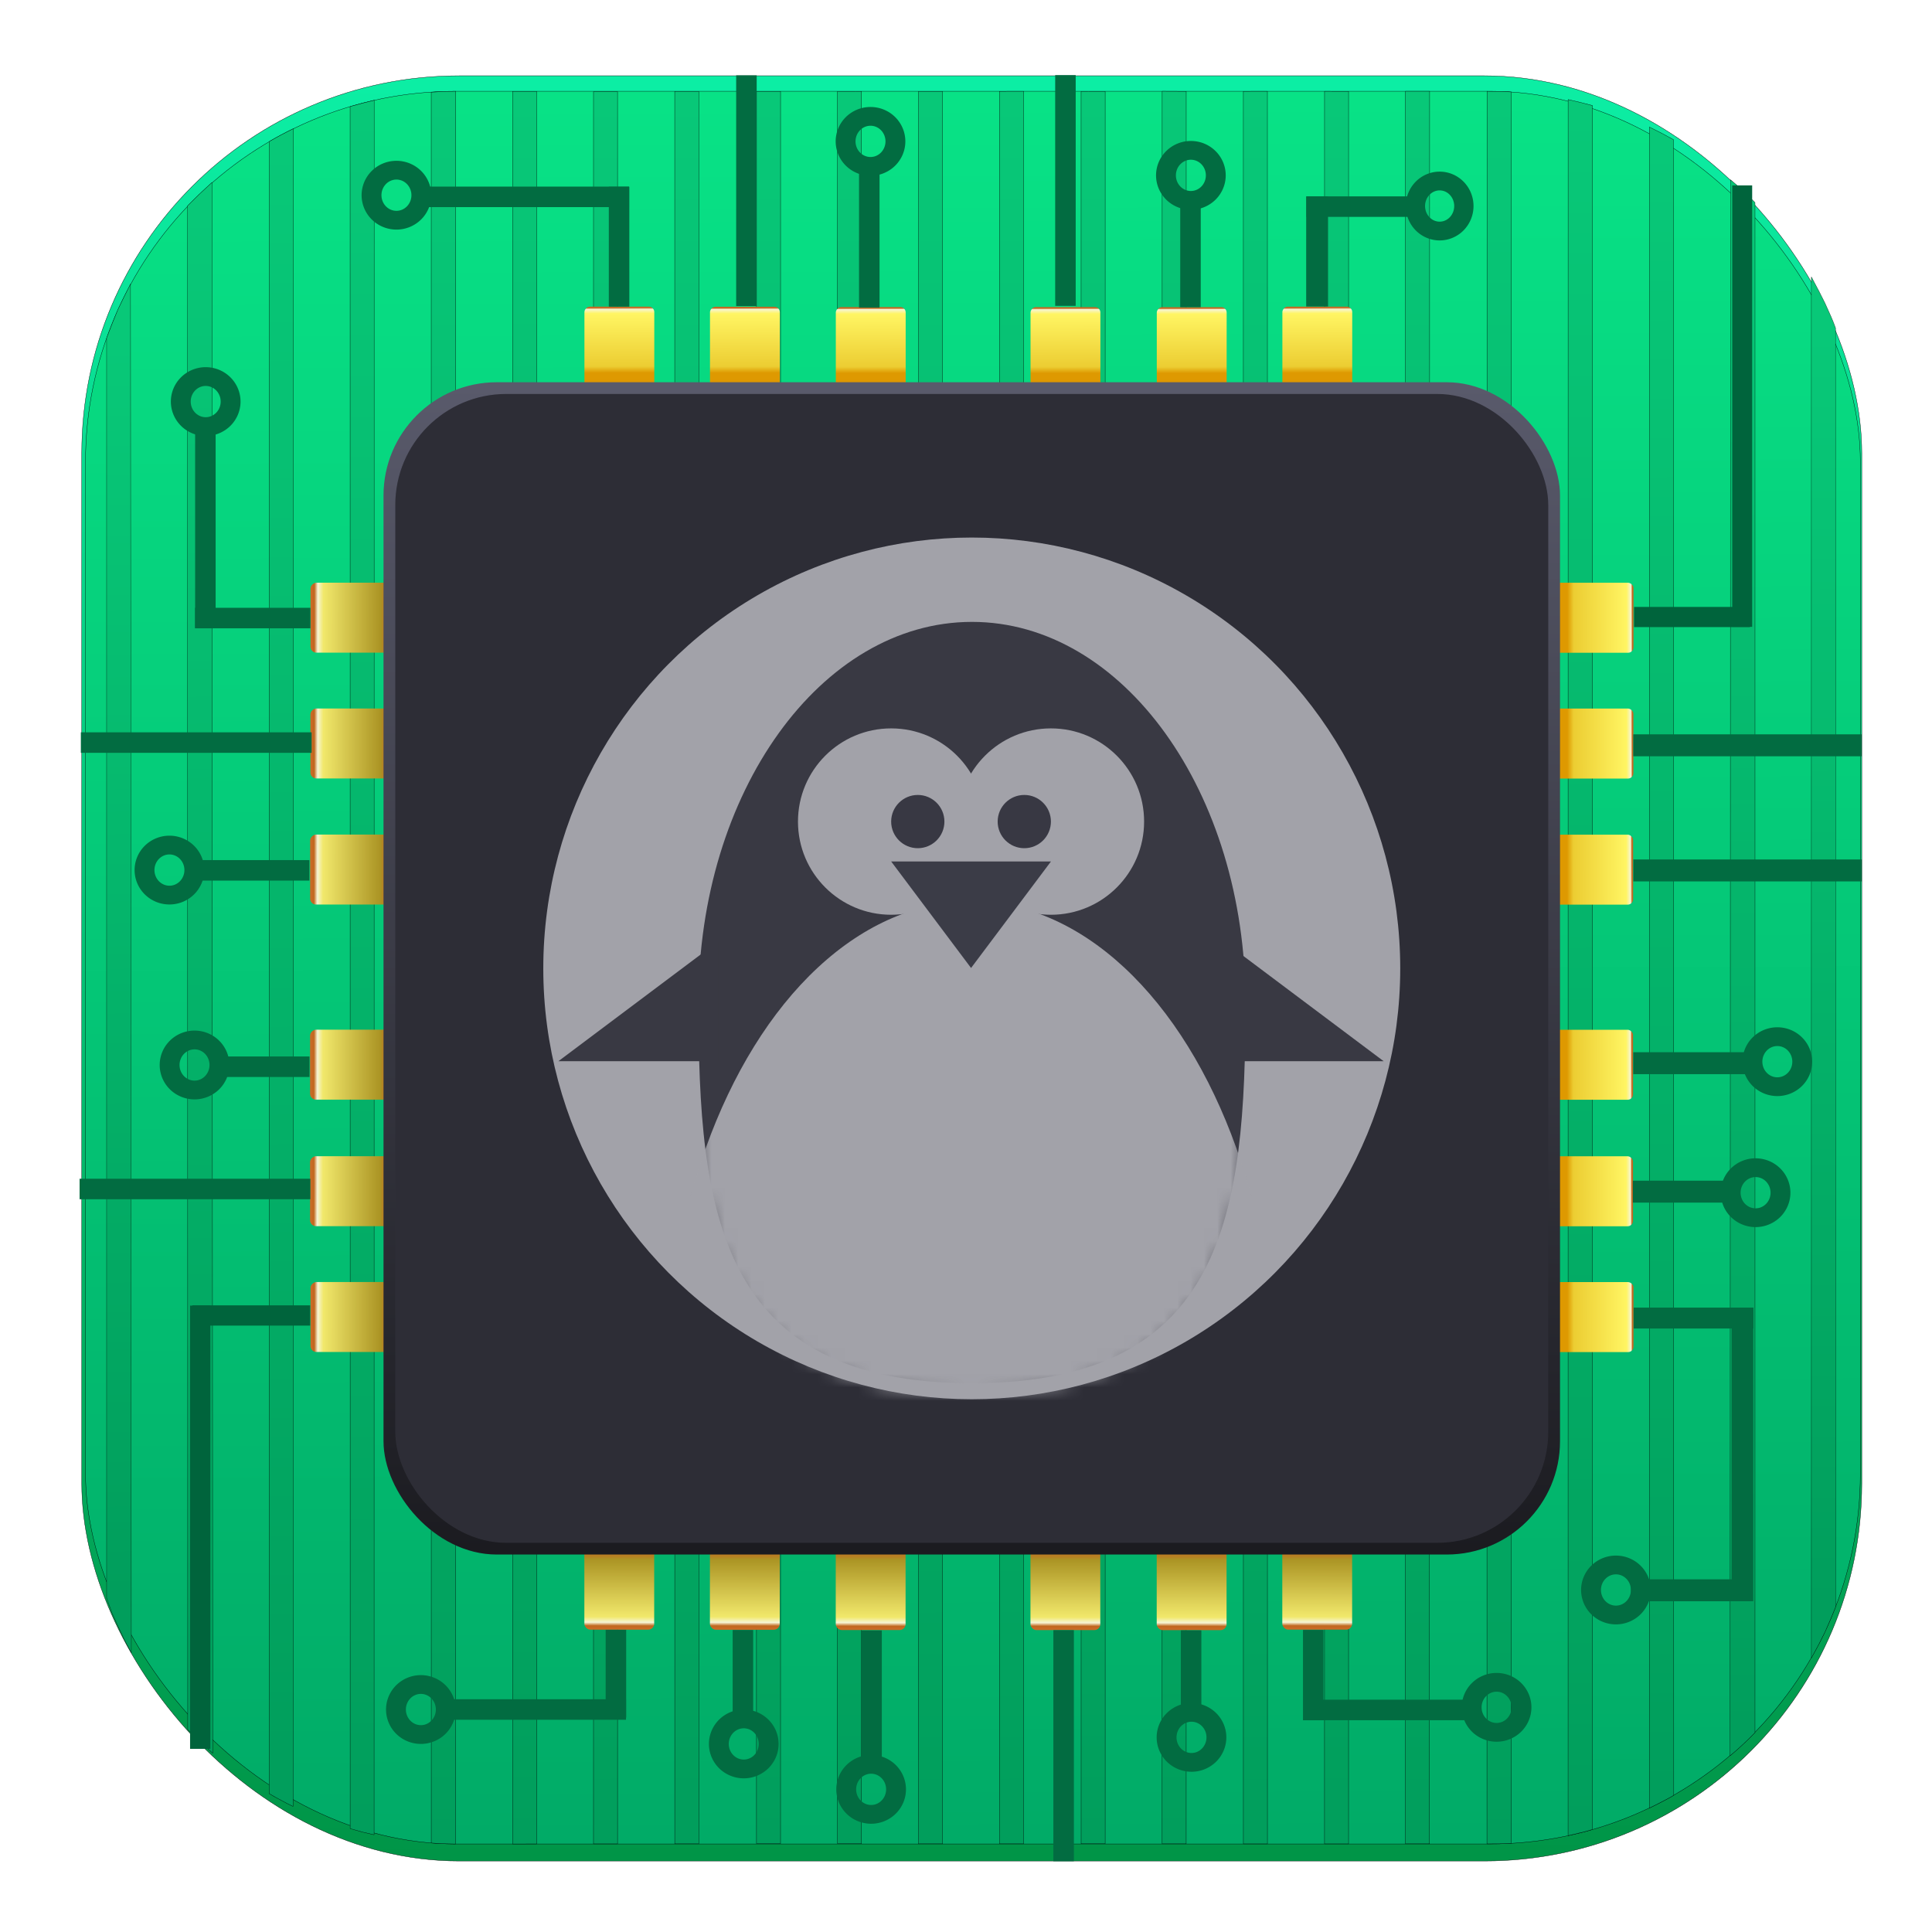 <?xml version="1.0" encoding="UTF-8" standalone="no"?>
<!-- Created with Inkscape (http://www.inkscape.org/) -->

<svg
   version="1.1"
   id="svg1"
   width="48"
   height="48"
   viewBox="0 0 48 48"
   sodipodi:docname="hardware_info.svg"
   xml:space="preserve"
   inkscape:version="1.4 (e7c3feb, 2024-10-09)"
   xmlns:inkscape="http://www.inkscape.org/namespaces/inkscape"
   xmlns:sodipodi="http://sodipodi.sourceforge.net/DTD/sodipodi-0.dtd"
   xmlns:xlink="http://www.w3.org/1999/xlink"
   xmlns="http://www.w3.org/2000/svg"
   xmlns:svg="http://www.w3.org/2000/svg"><defs
     id="defs1"><linearGradient
       id="linearGradient77"
       inkscape:collect="always"><stop
         style="stop-color:#1b1b20;stop-opacity:1;"
         offset="0"
         id="stop77" /><stop
         style="stop-color:#595a6b;stop-opacity:1;"
         offset="1"
         id="stop78" /></linearGradient><linearGradient
       id="linearGradient43"
       inkscape:collect="always"><stop
         style="stop-color:#c96b26;stop-opacity:1;"
         offset="0"
         id="stop37" /><stop
         style="stop-color:#c1671e;stop-opacity:1;"
         offset="0.002"
         id="stop38" /><stop
         style="stop-color:#f6f5d5;stop-opacity:1;"
         offset="0.004"
         id="stop39" /><stop
         style="stop-color:#fff563;stop-opacity:1;"
         offset="0.011"
         id="stop40" /><stop
         style="stop-color:#eccd32;stop-opacity:1;"
         offset="0.094"
         id="stop41" /><stop
         style="stop-color:#de9901;stop-opacity:1;"
         offset="0.104"
         id="stop42" /><stop
         style="stop-color:#c66922;stop-opacity:1;"
         offset="1"
         id="stop43" /></linearGradient><linearGradient
       id="linearGradient30"
       inkscape:collect="always"><stop
         style="stop-color:#c96b26;stop-opacity:1;"
         offset="0"
         id="stop30" /><stop
         style="stop-color:#c1671e;stop-opacity:1;"
         offset="0.004"
         id="stop32" /><stop
         style="stop-color:#f6f5d5;stop-opacity:1;"
         offset="0.009"
         id="stop33" /><stop
         style="stop-color:#f1e86b;stop-opacity:1;"
         offset="0.017"
         id="stop34" /><stop
         style="stop-color:#ab9424;stop-opacity:1;"
         offset="0.099"
         id="stop35" /><stop
         style="stop-color:#b87e23;stop-opacity:1;"
         offset="0.104"
         id="stop36" /><stop
         style="stop-color:#c66922;stop-opacity:1;"
         offset="1"
         id="stop31" /></linearGradient><linearGradient
       id="linearGradient5"
       inkscape:collect="always"><stop
         style="stop-color:#019e5c;stop-opacity:1;"
         offset="0"
         id="stop5" /><stop
         style="stop-color:#08c878;stop-opacity:1;"
         offset="1"
         id="stop6" /></linearGradient><linearGradient
       id="linearGradient4"
       inkscape:collect="always"><stop
         style="stop-color:#009547;stop-opacity:1;"
         offset="0"
         id="stop3" /><stop
         style="stop-color:#0ceea4;stop-opacity:1;"
         offset="1"
         id="stop4" /></linearGradient><linearGradient
       id="linearGradient1"
       inkscape:collect="always"><stop
         style="stop-color:#01ab67;stop-opacity:1;"
         offset="0"
         id="stop1" /><stop
         style="stop-color:#08e286;stop-opacity:1;"
         offset="1"
         id="stop2" /></linearGradient><linearGradient
       inkscape:collect="always"
       xlink:href="#linearGradient4"
       id="linearGradient2"
       x1="727.493"
       y1="1134.606"
       x2="723.965"
       y2="37.282"
       gradientUnits="userSpaceOnUse"
       gradientTransform="matrix(1.225,0,0,0.996,-1393.211,23.197)" /><linearGradient
       inkscape:collect="always"
       xlink:href="#linearGradient1"
       id="linearGradient3"
       gradientUnits="userSpaceOnUse"
       gradientTransform="matrix(1.222,0,0,0.978,-1390.029,33.331)"
       x1="727.493"
       y1="1134.606"
       x2="723.965"
       y2="37.282" /><linearGradient
       inkscape:collect="always"
       xlink:href="#linearGradient5"
       id="linearGradient6"
       x1="-1089.516"
       y1="1024.859"
       x2="-1091.51"
       y2="186.749"
       gradientUnits="userSpaceOnUse"
       gradientTransform="matrix(0.992,0,0,0.922,-23.748,48.056)" /><linearGradient
       inkscape:collect="always"
       xlink:href="#linearGradient5"
       id="linearGradient7"
       gradientUnits="userSpaceOnUse"
       x1="-1089.516"
       y1="1024.859"
       x2="-1091.51"
       y2="186.749"
       gradientTransform="matrix(0.999,0,0,1.113,33.976,-68.574)" /><linearGradient
       inkscape:collect="always"
       xlink:href="#linearGradient5"
       id="linearGradient8"
       gradientUnits="userSpaceOnUse"
       gradientTransform="matrix(0.999,0,0,1.208,83.756,-125.667)"
       x1="-1089.516"
       y1="1024.859"
       x2="-1091.51"
       y2="186.749" /><linearGradient
       inkscape:collect="always"
       xlink:href="#linearGradient5"
       id="linearGradient9"
       gradientUnits="userSpaceOnUse"
       gradientTransform="matrix(0.999,0,0,1.259,133.535,-156.631)"
       x1="-1089.516"
       y1="1024.859"
       x2="-1091.51"
       y2="186.749" /><linearGradient
       inkscape:collect="always"
       xlink:href="#linearGradient5"
       id="linearGradient10"
       gradientUnits="userSpaceOnUse"
       gradientTransform="matrix(0.999,0,0,1.281,183.125,-169.731)"
       x1="-1089.516"
       y1="1024.859"
       x2="-1091.51"
       y2="186.749" /><linearGradient
       inkscape:collect="always"
       xlink:href="#linearGradient5"
       id="linearGradient11"
       gradientUnits="userSpaceOnUse"
       gradientTransform="matrix(0.999,0,0,1.281,233.25,-170.195)"
       x1="-1089.516"
       y1="1024.859"
       x2="-1091.51"
       y2="186.749" /><linearGradient
       inkscape:collect="always"
       xlink:href="#linearGradient5"
       id="linearGradient12"
       gradientUnits="userSpaceOnUse"
       gradientTransform="matrix(0.999,0,0,1.282,283.057,-170.222)"
       x1="-1089.516"
       y1="1024.859"
       x2="-1091.51"
       y2="186.749" /><linearGradient
       inkscape:collect="always"
       xlink:href="#linearGradient5"
       id="linearGradient13"
       gradientUnits="userSpaceOnUse"
       gradientTransform="matrix(0.999,0,0,1.282,333.076,-170.273)"
       x1="-1089.516"
       y1="1024.859"
       x2="-1091.51"
       y2="186.749" /><linearGradient
       inkscape:collect="always"
       xlink:href="#linearGradient5"
       id="linearGradient14"
       gradientUnits="userSpaceOnUse"
       gradientTransform="matrix(0.999,0,0,1.281,383.42,-170.149)"
       x1="-1089.516"
       y1="1024.859"
       x2="-1091.51"
       y2="186.749" /><linearGradient
       inkscape:collect="always"
       xlink:href="#linearGradient5"
       id="linearGradient15"
       gradientUnits="userSpaceOnUse"
       gradientTransform="matrix(0.999,0,0,1.281,433.287,-170.24)"
       x1="-1089.516"
       y1="1024.859"
       x2="-1091.51"
       y2="186.749" /><linearGradient
       inkscape:collect="always"
       xlink:href="#linearGradient5"
       id="linearGradient16"
       gradientUnits="userSpaceOnUse"
       gradientTransform="matrix(0.999,0,0,1.282,483.151,-170.177)"
       x1="-1089.516"
       y1="1024.859"
       x2="-1091.51"
       y2="186.749" /><linearGradient
       inkscape:collect="always"
       xlink:href="#linearGradient5"
       id="linearGradient17"
       gradientUnits="userSpaceOnUse"
       gradientTransform="matrix(0.999,0,0,1.282,533.058,-170.232)"
       x1="-1089.516"
       y1="1024.859"
       x2="-1091.51"
       y2="186.749" /><linearGradient
       inkscape:collect="always"
       xlink:href="#linearGradient5"
       id="linearGradient18"
       gradientUnits="userSpaceOnUse"
       gradientTransform="matrix(0.999,0,0,1.281,583.293,-170.128)"
       x1="-1089.516"
       y1="1024.859"
       x2="-1091.51"
       y2="186.749" /><linearGradient
       inkscape:collect="always"
       xlink:href="#linearGradient5"
       id="linearGradient19"
       gradientUnits="userSpaceOnUse"
       gradientTransform="matrix(0.999,0,0,1.281,633.185,-170.111)"
       x1="-1089.516"
       y1="1024.859"
       x2="-1091.51"
       y2="186.749" /><linearGradient
       inkscape:collect="always"
       xlink:href="#linearGradient5"
       id="linearGradient20"
       gradientUnits="userSpaceOnUse"
       gradientTransform="matrix(0.999,0,0,1.282,683.196,-170.167)"
       x1="-1089.516"
       y1="1024.859"
       x2="-1091.51"
       y2="186.749" /><linearGradient
       inkscape:collect="always"
       xlink:href="#linearGradient5"
       id="linearGradient21"
       gradientUnits="userSpaceOnUse"
       gradientTransform="matrix(0.999,0,0,1.282,733.148,-170.283)"
       x1="-1089.516"
       y1="1024.859"
       x2="-1091.51"
       y2="186.749" /><linearGradient
       inkscape:collect="always"
       xlink:href="#linearGradient5"
       id="linearGradient22"
       gradientUnits="userSpaceOnUse"
       gradientTransform="matrix(0.999,0,0,1.282,782.998,-170.199)"
       x1="-1089.516"
       y1="1024.859"
       x2="-1091.51"
       y2="186.749" /><linearGradient
       inkscape:collect="always"
       xlink:href="#linearGradient5"
       id="linearGradient23"
       gradientUnits="userSpaceOnUse"
       gradientTransform="matrix(0.999,0,0,1.281,833.312,-169.723)"
       x1="-1089.516"
       y1="1024.859"
       x2="-1091.51"
       y2="186.749" /><linearGradient
       inkscape:collect="always"
       xlink:href="#linearGradient5"
       id="linearGradient24"
       gradientUnits="userSpaceOnUse"
       gradientTransform="matrix(0.999,0,0,1.261,883.48,-157.566)"
       x1="-1089.516"
       y1="1024.859"
       x2="-1091.51"
       y2="186.749" /><linearGradient
       inkscape:collect="always"
       xlink:href="#linearGradient5"
       id="linearGradient25"
       gradientUnits="userSpaceOnUse"
       gradientTransform="matrix(0.999,0,0,1.21,933.755,-127.197)"
       x1="-1089.516"
       y1="1024.859"
       x2="-1091.51"
       y2="186.749" /><linearGradient
       inkscape:collect="always"
       xlink:href="#linearGradient5"
       id="linearGradient26"
       gradientUnits="userSpaceOnUse"
       gradientTransform="matrix(0.999,0,0,1.119,984.177,-71.917)"
       x1="-1089.516"
       y1="1024.859"
       x2="-1091.51"
       y2="186.749" /><linearGradient
       inkscape:collect="always"
       xlink:href="#linearGradient5"
       id="linearGradient27"
       gradientUnits="userSpaceOnUse"
       gradientTransform="matrix(1,0,0,0.934,1035.083,40.132)"
       x1="-1089.516"
       y1="1024.859"
       x2="-1091.51"
       y2="186.749" /><linearGradient
       inkscape:collect="always"
       xlink:href="#linearGradient30"
       id="linearGradient31"
       x1="364.782"
       y1="990.39"
       x2="368.776"
       y2="175.884"
       gradientUnits="userSpaceOnUse"
       gradientTransform="matrix(1.001,0,0,0.529,429.11,466.195)" /><linearGradient
       inkscape:collect="always"
       xlink:href="#linearGradient43"
       id="linearGradient36"
       gradientUnits="userSpaceOnUse"
       gradientTransform="matrix(1.001,0,0,0.481,429.103,-652.488)"
       x1="364.782"
       y1="990.39"
       x2="368.776"
       y2="175.884" /><linearGradient
       inkscape:collect="always"
       xlink:href="#linearGradient30"
       id="linearGradient44"
       gradientUnits="userSpaceOnUse"
       gradientTransform="matrix(1.001,0,0,0.529,429.11,466.195)"
       x1="364.782"
       y1="990.39"
       x2="368.776"
       y2="175.884" /><linearGradient
       inkscape:collect="always"
       xlink:href="#linearGradient43"
       id="linearGradient45"
       gradientUnits="userSpaceOnUse"
       gradientTransform="matrix(1.001,0,0,0.481,429.103,-652.488)"
       x1="364.782"
       y1="990.39"
       x2="368.776"
       y2="175.884" /><linearGradient
       inkscape:collect="always"
       xlink:href="#linearGradient30"
       id="linearGradient46"
       gradientUnits="userSpaceOnUse"
       gradientTransform="matrix(1.001,0,0,0.529,429.11,466.195)"
       x1="364.782"
       y1="990.39"
       x2="368.776"
       y2="175.884" /><linearGradient
       inkscape:collect="always"
       xlink:href="#linearGradient43"
       id="linearGradient47"
       gradientUnits="userSpaceOnUse"
       gradientTransform="matrix(1.001,0,0,0.481,429.103,-652.488)"
       x1="364.782"
       y1="990.39"
       x2="368.776"
       y2="175.884" /><linearGradient
       inkscape:collect="always"
       xlink:href="#linearGradient30"
       id="linearGradient48"
       gradientUnits="userSpaceOnUse"
       gradientTransform="matrix(1.001,0,0,0.529,429.11,466.195)"
       x1="364.782"
       y1="990.39"
       x2="368.776"
       y2="175.884" /><linearGradient
       inkscape:collect="always"
       xlink:href="#linearGradient43"
       id="linearGradient49"
       gradientUnits="userSpaceOnUse"
       gradientTransform="matrix(1.001,0,0,0.481,429.103,-652.488)"
       x1="364.782"
       y1="990.39"
       x2="368.776"
       y2="175.884" /><linearGradient
       inkscape:collect="always"
       xlink:href="#linearGradient30"
       id="linearGradient50"
       gradientUnits="userSpaceOnUse"
       gradientTransform="matrix(1.001,0,0,0.529,429.11,466.195)"
       x1="364.782"
       y1="990.39"
       x2="368.776"
       y2="175.884" /><linearGradient
       inkscape:collect="always"
       xlink:href="#linearGradient43"
       id="linearGradient51"
       gradientUnits="userSpaceOnUse"
       gradientTransform="matrix(1.001,0,0,0.481,429.103,-652.488)"
       x1="364.782"
       y1="990.39"
       x2="368.776"
       y2="175.884" /><linearGradient
       inkscape:collect="always"
       xlink:href="#linearGradient30"
       id="linearGradient52"
       gradientUnits="userSpaceOnUse"
       gradientTransform="matrix(1.001,0,0,0.529,429.11,466.195)"
       x1="364.782"
       y1="990.39"
       x2="368.776"
       y2="175.884" /><linearGradient
       inkscape:collect="always"
       xlink:href="#linearGradient43"
       id="linearGradient53"
       gradientUnits="userSpaceOnUse"
       gradientTransform="matrix(1.001,0,0,0.481,429.103,-652.488)"
       x1="364.782"
       y1="990.39"
       x2="368.776"
       y2="175.884" /><linearGradient
       inkscape:collect="always"
       xlink:href="#linearGradient30"
       id="linearGradient65"
       gradientUnits="userSpaceOnUse"
       gradientTransform="matrix(1.001,0,0,0.529,429.11,466.195)"
       x1="364.782"
       y1="990.39"
       x2="368.776"
       y2="175.884" /><linearGradient
       inkscape:collect="always"
       xlink:href="#linearGradient43"
       id="linearGradient66"
       gradientUnits="userSpaceOnUse"
       gradientTransform="matrix(1.001,0,0,0.481,429.103,-652.488)"
       x1="364.782"
       y1="990.39"
       x2="368.776"
       y2="175.884" /><linearGradient
       inkscape:collect="always"
       xlink:href="#linearGradient30"
       id="linearGradient67"
       gradientUnits="userSpaceOnUse"
       gradientTransform="matrix(1.001,0,0,0.529,429.11,466.195)"
       x1="364.782"
       y1="990.39"
       x2="368.776"
       y2="175.884" /><linearGradient
       inkscape:collect="always"
       xlink:href="#linearGradient43"
       id="linearGradient68"
       gradientUnits="userSpaceOnUse"
       gradientTransform="matrix(1.001,0,0,0.481,429.103,-652.488)"
       x1="364.782"
       y1="990.39"
       x2="368.776"
       y2="175.884" /><linearGradient
       inkscape:collect="always"
       xlink:href="#linearGradient30"
       id="linearGradient69"
       gradientUnits="userSpaceOnUse"
       gradientTransform="matrix(1.001,0,0,0.529,429.11,466.195)"
       x1="364.782"
       y1="990.39"
       x2="368.776"
       y2="175.884" /><linearGradient
       inkscape:collect="always"
       xlink:href="#linearGradient43"
       id="linearGradient70"
       gradientUnits="userSpaceOnUse"
       gradientTransform="matrix(1.001,0,0,0.481,429.103,-652.488)"
       x1="364.782"
       y1="990.39"
       x2="368.776"
       y2="175.884" /><linearGradient
       inkscape:collect="always"
       xlink:href="#linearGradient30"
       id="linearGradient71"
       gradientUnits="userSpaceOnUse"
       gradientTransform="matrix(1.001,0,0,0.529,429.11,466.195)"
       x1="364.782"
       y1="990.39"
       x2="368.776"
       y2="175.884" /><linearGradient
       inkscape:collect="always"
       xlink:href="#linearGradient43"
       id="linearGradient72"
       gradientUnits="userSpaceOnUse"
       gradientTransform="matrix(1.001,0,0,0.481,429.103,-652.488)"
       x1="364.782"
       y1="990.39"
       x2="368.776"
       y2="175.884" /><linearGradient
       inkscape:collect="always"
       xlink:href="#linearGradient30"
       id="linearGradient73"
       gradientUnits="userSpaceOnUse"
       gradientTransform="matrix(1.001,0,0,0.529,429.11,466.195)"
       x1="364.782"
       y1="990.39"
       x2="368.776"
       y2="175.884" /><linearGradient
       inkscape:collect="always"
       xlink:href="#linearGradient43"
       id="linearGradient74"
       gradientUnits="userSpaceOnUse"
       gradientTransform="matrix(1.001,0,0,0.481,429.103,-652.488)"
       x1="364.782"
       y1="990.39"
       x2="368.776"
       y2="175.884" /><linearGradient
       inkscape:collect="always"
       xlink:href="#linearGradient30"
       id="linearGradient75"
       gradientUnits="userSpaceOnUse"
       gradientTransform="matrix(1.001,0,0,0.529,429.11,466.195)"
       x1="364.782"
       y1="990.39"
       x2="368.776"
       y2="175.884" /><linearGradient
       inkscape:collect="always"
       xlink:href="#linearGradient43"
       id="linearGradient76"
       gradientUnits="userSpaceOnUse"
       gradientTransform="matrix(1.001,0,0,0.481,429.103,-652.488)"
       x1="364.782"
       y1="990.39"
       x2="368.776"
       y2="175.884" /><linearGradient
       inkscape:collect="always"
       xlink:href="#linearGradient77"
       id="linearGradient78"
       x1="366.426"
       y1="956.756"
       x2="366.462"
       y2="239.23"
       gradientUnits="userSpaceOnUse" /><path
       id="pinguin-a"
       d="M 21,58 C 40.445,58 42,45.016 42,29 42,12.984 32.598,0 21,0 9.402,0 0,12.984 0,29 0,45.016 1.555,58 21,58 Z" /><mask
       id="pinguin-b"
       fill="#ffffff"><use
         xlink:href="#pinguin-a"
         id="use1" /></mask><linearGradient
       id="linearGradient875"><stop
         id="stop871"
         offset="0"
         style="stop-color:#64baff;stop-opacity:1" /><stop
         id="stop873"
         offset="1"
         style="stop-color:#3689e6;stop-opacity:1" /></linearGradient><linearGradient
       x1="-51.786"
       y1="50.786"
       x2="-51.786"
       y2="2.906"
       id="linearGradient3033"
       xlink:href="#linearGradient3104-6"
       gradientUnits="userSpaceOnUse"
       gradientTransform="matrix(7.972,0,0,8.82,607.27,1.929)" /><linearGradient
       id="linearGradient3104-6"><stop
         id="stop3106-3"
         style="stop-color:#000000;stop-opacity:0.318"
         offset="0" /><stop
         id="stop3108-9"
         style="stop-color:#000000;stop-opacity:0.24"
         offset="1" /></linearGradient><linearGradient
       x1="24"
       y1="5.864"
       x2="24"
       y2="42.176"
       id="linearGradient3093"
       xlink:href="#linearGradient3977-4"
       gradientUnits="userSpaceOnUse"
       gradientTransform="matrix(8.941,0,0,11.326,43.087,-18.73)" /><linearGradient
       id="linearGradient3977-4"><stop
         id="stop3979-7"
         style="stop-color:#ffffff;stop-opacity:1"
         offset="0" /><stop
         id="stop3981-6"
         style="stop-color:#ffffff;stop-opacity:0.235"
         offset="0" /><stop
         id="stop3983-5"
         style="stop-color:#ffffff;stop-opacity:0.157"
         offset="1" /><stop
         id="stop3985-6"
         style="stop-color:#ffffff;stop-opacity:0.392"
         offset="1" /></linearGradient><linearGradient
       x1="25.132"
       y1="0.985"
       x2="25.132"
       y2="47.013"
       id="linearGradient3096"
       xlink:href="#linearGradient3600-9"
       gradientUnits="userSpaceOnUse"
       gradientTransform="matrix(9.662,0,0,9.265,25.784,16.512)" /><linearGradient
       id="linearGradient3600-9"><stop
         id="stop3602-3"
         style="stop-color:#f4f4f4;stop-opacity:1"
         offset="0" /><stop
         id="stop3604-7"
         style="stop-color:#dbdbdb;stop-opacity:1"
         offset="1" /></linearGradient><radialGradient
       cx="605.714"
       cy="486.648"
       r="117.143"
       fx="605.714"
       fy="486.648"
       id="radialGradient3153"
       xlink:href="#linearGradient5060"
       gradientUnits="userSpaceOnUse"
       gradientTransform="matrix(0.23,0,0,0.151,281.361,396.095)" /><linearGradient
       id="linearGradient5060"><stop
         id="stop5062"
         style="stop-color:#000000;stop-opacity:1"
         offset="0" /><stop
         id="stop5064"
         style="stop-color:#000000;stop-opacity:0"
         offset="1" /></linearGradient><radialGradient
       cx="605.714"
       cy="486.648"
       r="117.143"
       fx="605.714"
       fy="486.648"
       id="radialGradient3156"
       xlink:href="#linearGradient5060"
       gradientUnits="userSpaceOnUse"
       gradientTransform="matrix(-0.23,0,0,0.151,234.003,396.095)" /><linearGradient
       id="linearGradient5048"><stop
         id="stop5050"
         style="stop-color:#000000;stop-opacity:0"
         offset="0" /><stop
         id="stop5056"
         style="stop-color:#000000;stop-opacity:1"
         offset="0.5" /><stop
         id="stop5052"
         style="stop-color:#000000;stop-opacity:0"
         offset="1" /></linearGradient><linearGradient
       x1="302.857"
       y1="366.648"
       x2="302.857"
       y2="609.505"
       id="linearGradient3842"
       xlink:href="#linearGradient5048"
       gradientUnits="userSpaceOnUse"
       gradientTransform="matrix(0.673,0,0,0.151,14.448,396.095)" /><linearGradient
       y2="3.364"
       x2="22.004"
       y1="47.813"
       x1="22.004"
       gradientTransform="matrix(1.259,0,0,1,-13.885,985.315)"
       gradientUnits="userSpaceOnUse"
       id="linearGradient3030"
       xlink:href="#linearGradient3104-5-3" /><linearGradient
       id="linearGradient3104-5-3"><stop
         offset="0"
         style="stop-color:#aaaaaa;stop-opacity:1"
         id="stop3106-2-94" /><stop
         offset="1"
         style="stop-color:#c8c8c8;stop-opacity:1"
         id="stop3108-5-9" /></linearGradient><linearGradient
       xlink:href="#linearGradient3104-5-3"
       id="linearGradient3052"
       gradientUnits="userSpaceOnUse"
       gradientTransform="matrix(1.259,0,0,1,-13.885,985.315)"
       x1="22.004"
       y1="47.813"
       x2="22.004"
       y2="3.364" /><linearGradient
       xlink:href="#linearGradient3977-6"
       id="linearGradient3066"
       gradientUnits="userSpaceOnUse"
       gradientTransform="matrix(6.557,0,0,8.345,41.497,-2.337)"
       x1="24"
       y1="5.94"
       x2="24"
       y2="55.274" /><linearGradient
       id="linearGradient3977-6"><stop
         id="stop3979-9"
         style="stop-color:#ffffff;stop-opacity:1;"
         offset="0" /><stop
         offset="0"
         style="stop-color:#ffffff;stop-opacity:0.235;"
         id="stop3981-3" /><stop
         id="stop3983-7"
         style="stop-color:#ffffff;stop-opacity:0.157;"
         offset="0.998" /><stop
         id="stop3985-4"
         style="stop-color:#ffffff;stop-opacity:0.392;"
         offset="1" /></linearGradient><linearGradient
       gradientUnits="userSpaceOnUse"
       y2="59.5"
       x2="15"
       y1="0.496"
       x1="15.001"
       id="linearGradient877"
       xlink:href="#linearGradient875"
       gradientTransform="matrix(9.339,0,0,7.198,-181.458,36.415)" /><linearGradient
       id="linearGradient3691"><stop
         style="stop-color:#5b5b59;stop-opacity:1;"
         offset="0"
         id="stop3693" /><stop
         style="stop-color:#5b5b59;stop-opacity:0;"
         offset="1"
         id="stop3695" /></linearGradient><linearGradient
       id="linearGradient3577"><stop
         id="stop3579"
         offset="0"
         style="stop-color:#6a6a68;stop-opacity:1;" /><stop
         id="stop3581"
         offset="1"
         style="stop-color:#6a6a68;stop-opacity:0;" /></linearGradient><linearGradient
       id="linearGradient3441"><stop
         id="stop3443"
         offset="0"
         style="stop-color:#ffffff;stop-opacity:1;" /><stop
         style="stop-color:#fafafa;stop-opacity:1"
         offset="0.607"
         id="stop3445" /><stop
         id="stop3447"
         offset="1"
         style="stop-color:#f0f0f0;stop-opacity:1" /></linearGradient><linearGradient
       id="linearGradient3300"><stop
         style="stop-color:#282828;stop-opacity:0;"
         offset="0"
         id="stop3302" /><stop
         id="stop3308"
         offset="0.5"
         style="stop-color:#282828;stop-opacity:1;" /><stop
         style="stop-color:#282828;stop-opacity:0;"
         offset="1"
         id="stop3304" /></linearGradient><radialGradient
       inkscape:collect="always"
       xlink:href="#linearGradient3441"
       id="radialGradient3493"
       gradientUnits="userSpaceOnUse"
       gradientTransform="matrix(0.574,3.2434985e-8,-3.2419704e-8,0.576,119.519,-19.138)"
       cx="67"
       cy="65.516"
       fx="67"
       fy="65.516"
       r="49.944" /><linearGradient
       inkscape:collect="always"
       xlink:href="#linearGradient5060"
       id="linearGradient3258"
       x1="158"
       y1="51.046"
       x2="158"
       y2="-50.409"
       gradientUnits="userSpaceOnUse" /><linearGradient
       id="linearGradient3742"><stop
         id="stop3744"
         style="stop-color:#6491d4;stop-opacity:1"
         offset="0" /><stop
         id="stop3746"
         style="stop-color:#87aade;stop-opacity:1"
         offset="1" /></linearGradient><linearGradient
       id="linearGradient3300-3"><stop
         id="stop3302-6"
         style="stop-color:#f0b38a;stop-opacity:1"
         offset="0" /><stop
         id="stop3304-7"
         style="stop-color:#d38d5f;stop-opacity:0.39"
         offset="1" /></linearGradient><linearGradient
       id="linearGradient3309"><stop
         id="stop3311"
         style="stop-color:#f3f695;stop-opacity:1"
         offset="0" /><stop
         id="stop3317"
         style="stop-color:#f9faca;stop-opacity:0.894"
         offset="0.361" /><stop
         id="stop3319"
         style="stop-color:#ffffff;stop-opacity:0.341"
         offset="0.654" /><stop
         id="stop3313"
         style="stop-color:#ffffff;stop-opacity:0"
         offset="1" /></linearGradient><linearGradient
       id="linearGradient3299"><stop
         id="stop3301"
         style="stop-color:#ffffff;stop-opacity:1"
         offset="0" /><stop
         id="stop3303"
         style="stop-color:#ffffff;stop-opacity:0"
         offset="1" /></linearGradient><linearGradient
       id="linearGradient3284"><stop
         id="stop3286"
         style="stop-color:#67a123;stop-opacity:1"
         offset="0" /><stop
         id="stop3288"
         style="stop-color:#61811c;stop-opacity:1"
         offset="1" /></linearGradient><linearGradient
       id="linearGradient3240"><stop
         id="stop3242"
         style="stop-color:#4e8c26;stop-opacity:1"
         offset="0" /><stop
         id="stop3244"
         style="stop-color:#2d5016;stop-opacity:1"
         offset="1" /></linearGradient><linearGradient
       id="linearGradient3230"><stop
         id="stop3232"
         style="stop-color:#7bcc2d;stop-opacity:1"
         offset="0" /><stop
         id="stop3234"
         style="stop-color:#457924;stop-opacity:1"
         offset="1" /></linearGradient><linearGradient
       id="linearGradient3198"><stop
         id="stop3200"
         style="stop-color:#5599ff;stop-opacity:1"
         offset="0" /><stop
         id="stop3202"
         style="stop-color:#b9d5ff;stop-opacity:1"
         offset="1" /></linearGradient><linearGradient
       x1="45.448"
       y1="92.54"
       x2="45.448"
       y2="7.017"
       id="ButtonShadow"
       gradientUnits="userSpaceOnUse"
       gradientTransform="scale(1.006,0.994)"><stop
         id="stop3750"
         style="stop-color:#000000;stop-opacity:1"
         offset="0" /><stop
         id="stop3752"
         style="stop-color:#000000;stop-opacity:0.588"
         offset="1" /></linearGradient><linearGradient
       id="linearGradient3700"><stop
         id="stop3702"
         style="stop-color:#e6e6e6;stop-opacity:1"
         offset="0" /><stop
         id="stop3704"
         style="stop-color:#f5f5f5;stop-opacity:1"
         offset="1" /></linearGradient><linearGradient
       x1="48"
       y1="90"
       x2="48"
       y2="5.988"
       id="linearGradient3706"
       xlink:href="#linearGradient3700"
       gradientUnits="userSpaceOnUse" /><filter
       color-interpolation-filters="sRGB"
       id="filter3174"
       x="-0.048"
       y="-0.048"
       width="1.095"
       height="1.097"><feGaussianBlur
         id="feGaussianBlur3176"
         stdDeviation="1.71" /></filter><linearGradient
       x1="36.357"
       y1="6"
       x2="36.357"
       y2="63.893"
       id="linearGradient3188"
       xlink:href="#linearGradient3299"
       gradientUnits="userSpaceOnUse" /><linearGradient
       x1="67.132"
       y1="60"
       x2="67.132"
       y2="84.004"
       id="linearGradient3204"
       xlink:href="#linearGradient3198"
       gradientUnits="userSpaceOnUse"
       gradientTransform="translate(60)" /><radialGradient
       cx="60.32"
       cy="78.166"
       r="15"
       fx="60.32"
       fy="78.166"
       id="radialGradient3236"
       xlink:href="#linearGradient3230"
       gradientUnits="userSpaceOnUse"
       gradientTransform="matrix(1.017,1.1862853e-7,-5.2433369e-8,0.45,58.95,42.104)" /><radialGradient
       cx="58.084"
       cy="72.206"
       r="2.268"
       fx="58.084"
       fy="72.206"
       id="radialGradient3246"
       xlink:href="#linearGradient3240"
       gradientUnits="userSpaceOnUse"
       gradientTransform="matrix(0.791,-3.0210349e-7,1.3128128e-6,1.055,12.126,-4.03)" /><radialGradient
       cx="58.084"
       cy="72.206"
       r="2.268"
       fx="58.084"
       fy="72.206"
       id="radialGradient3250"
       xlink:href="#linearGradient3240"
       gradientUnits="userSpaceOnUse"
       gradientTransform="matrix(0.791,-3.0210349e-7,1.3128128e-6,1.055,12.126,-4.03)" /><radialGradient
       cx="58.084"
       cy="72.206"
       r="2.268"
       fx="58.084"
       fy="72.206"
       id="radialGradient3254"
       xlink:href="#linearGradient3240"
       gradientUnits="userSpaceOnUse"
       gradientTransform="matrix(0.791,-3.0210349e-7,1.3128128e-6,1.055,12.126,-4.03)" /><radialGradient
       cx="58.084"
       cy="72.206"
       r="2.268"
       fx="58.084"
       fy="72.206"
       id="radialGradient3258"
       xlink:href="#linearGradient3240"
       gradientUnits="userSpaceOnUse"
       gradientTransform="matrix(0.791,-3.0210349e-7,1.3128128e-6,1.055,12.126,-4.03)" /><radialGradient
       cx="58.084"
       cy="72.206"
       r="2.268"
       fx="58.084"
       fy="72.206"
       id="radialGradient3262"
       xlink:href="#linearGradient3240"
       gradientUnits="userSpaceOnUse"
       gradientTransform="matrix(0.791,-3.0210349e-7,1.3128128e-6,1.055,12.126,-4.03)" /><radialGradient
       cx="58.084"
       cy="72.206"
       r="2.268"
       fx="58.084"
       fy="72.206"
       id="radialGradient3266"
       xlink:href="#linearGradient3240"
       gradientUnits="userSpaceOnUse"
       gradientTransform="matrix(0.791,-3.0210349e-7,1.3128128e-6,1.055,12.126,-4.03)" /><radialGradient
       cx="58.084"
       cy="72.206"
       r="2.268"
       fx="58.084"
       fy="72.206"
       id="radialGradient3270"
       xlink:href="#linearGradient3240"
       gradientUnits="userSpaceOnUse"
       gradientTransform="matrix(0.791,-3.0210349e-7,1.3128128e-6,1.055,12.126,-4.03)" /><radialGradient
       cx="58.084"
       cy="72.206"
       r="2.268"
       fx="58.084"
       fy="72.206"
       id="radialGradient3274"
       xlink:href="#linearGradient3240"
       gradientUnits="userSpaceOnUse"
       gradientTransform="matrix(0.791,-3.0210349e-7,1.3128128e-6,1.055,12.126,-4.03)" /><radialGradient
       cx="58.084"
       cy="72.206"
       r="2.268"
       fx="58.084"
       fy="72.206"
       id="radialGradient3278"
       xlink:href="#linearGradient3240"
       gradientUnits="userSpaceOnUse"
       gradientTransform="matrix(0.791,-3.0210349e-7,1.3128128e-6,1.055,12.126,-4.03)" /><radialGradient
       cx="58.084"
       cy="72.206"
       r="2.268"
       fx="58.084"
       fy="72.206"
       id="radialGradient3282"
       xlink:href="#linearGradient3240"
       gradientUnits="userSpaceOnUse"
       gradientTransform="matrix(0.791,-3.0210349e-7,1.3128128e-6,1.055,12.126,-4.03)" /><linearGradient
       x1="80.97"
       y1="75.48"
       x2="80.97"
       y2="72.323"
       id="linearGradient3290"
       xlink:href="#linearGradient3284"
       gradientUnits="userSpaceOnUse"
       gradientTransform="translate(60,1)" /><linearGradient
       x1="66"
       y1="59.941"
       x2="66"
       y2="84.008"
       id="linearGradient3305"
       xlink:href="#linearGradient3299"
       gradientUnits="userSpaceOnUse"
       gradientTransform="translate(60)" /><radialGradient
       cx="78.08"
       cy="68.277"
       r="4.688"
       fx="78.08"
       fy="68.277"
       id="radialGradient3315"
       xlink:href="#linearGradient3309"
       gradientUnits="userSpaceOnUse" /><radialGradient
       cx="58.084"
       cy="72.206"
       r="2.268"
       fx="58.084"
       fy="72.206"
       id="radialGradient2474"
       xlink:href="#linearGradient3240"
       gradientUnits="userSpaceOnUse"
       gradientTransform="matrix(0.791,-3.0210349e-7,1.3128128e-6,1.055,12.126,-4.03)" /><radialGradient
       cx="58.084"
       cy="72.206"
       r="2.268"
       fx="58.084"
       fy="72.206"
       id="radialGradient2478"
       xlink:href="#linearGradient3240"
       gradientUnits="userSpaceOnUse"
       gradientTransform="matrix(0.791,-3.0210349e-7,1.3128128e-6,1.055,12.126,-4.03)" /><radialGradient
       cx="58.084"
       cy="72.206"
       r="2.268"
       fx="58.084"
       fy="72.206"
       id="radialGradient2482"
       xlink:href="#linearGradient3240"
       gradientUnits="userSpaceOnUse"
       gradientTransform="matrix(0.791,-3.0210349e-7,1.3128128e-6,1.055,12.126,-4.03)" /><radialGradient
       cx="58.084"
       cy="72.206"
       r="2.268"
       fx="58.084"
       fy="72.206"
       id="radialGradient2486"
       xlink:href="#linearGradient3240"
       gradientUnits="userSpaceOnUse"
       gradientTransform="matrix(0.791,-3.0210349e-7,1.3128128e-6,1.055,12.126,-4.03)" /><radialGradient
       cx="58.084"
       cy="72.206"
       r="2.268"
       fx="58.084"
       fy="72.206"
       id="radialGradient2510"
       xlink:href="#linearGradient3240"
       gradientUnits="userSpaceOnUse"
       gradientTransform="matrix(0.791,-3.0210349e-7,1.3128128e-6,1.055,12.126,-4.03)" /><linearGradient
       x1="73.757"
       y1="75.552"
       x2="68.88"
       y2="84"
       id="linearGradient3306"
       xlink:href="#linearGradient3300-3"
       gradientUnits="userSpaceOnUse"
       gradientTransform="translate(60)" /><linearGradient
       x1="45.448"
       y1="92.54"
       x2="45.448"
       y2="7.017"
       id="ButtonShadow-0"
       gradientUnits="userSpaceOnUse"
       gradientTransform="matrix(1.006,0,0,0.994,100,0)"><stop
         id="stop3750-8"
         style="stop-color:#000000;stop-opacity:1"
         offset="0" /><stop
         id="stop3752-5"
         style="stop-color:#000000;stop-opacity:0.588"
         offset="1" /></linearGradient><linearGradient
       x1="32.251"
       y1="6.132"
       x2="32.251"
       y2="90.239"
       id="linearGradient3780"
       xlink:href="#ButtonShadow-0"
       gradientUnits="userSpaceOnUse"
       gradientTransform="matrix(1.024,0,0,1.012,-1.143,-98.071)" /><linearGradient
       x1="32.251"
       y1="6.132"
       x2="32.251"
       y2="90.239"
       id="linearGradient3721"
       xlink:href="#ButtonShadow-0"
       gradientUnits="userSpaceOnUse"
       gradientTransform="translate(0,-97)" /><radialGradient
       cx="48"
       cy="90.172"
       r="42"
       fx="48"
       fy="90.172"
       id="radialGradient2903"
       xlink:href="#linearGradient3299"
       gradientUnits="userSpaceOnUse"
       gradientTransform="matrix(1.157,0,0,0.996,-7.551,0.197)" /><linearGradient
       x1="16"
       y1="88"
       x2="16"
       y2="8"
       id="linearGradient3748"
       xlink:href="#linearGradient3742"
       gradientUnits="userSpaceOnUse" /><clipPath
       id="clipPath3876"><path
         d="M 12,6 C 8.676,6 6,8.676 6,12 v 72 c 0,3.324 2.676,6 6,6 H 24 V 6 Z"
         inkscape:connector-curvature="0"
         id="path3878"
         style="fill:#ff0000;fill-opacity:1;fill-rule:nonzero;stroke:none" /></clipPath><filter
       x="-0.196"
       y="-0.196"
       width="1.392"
       height="1.392"
       color-interpolation-filters="sRGB"
       id="filter3794"><feGaussianBlur
         id="feGaussianBlur3796"
         stdDeviation="5.28" /></filter><linearGradient
       x1="48"
       y1="20.221"
       x2="48"
       y2="138.661"
       id="linearGradient3874"
       xlink:href="#linearGradient3299"
       gradientUnits="userSpaceOnUse" /><clipPath
       id="clipPath3870"><path
         d="m 24,6 v 84 h 60 c 3.324,0 6,-2.676 6,-6 V 12 C 90,8.676 87.324,6 84,6 Z"
         inkscape:connector-curvature="0"
         id="path3872"
         style="fill:#ff00ff;fill-opacity:1;fill-rule:nonzero;stroke:none" /></clipPath><radialGradient
       id="SVGID_1_"
       cx="2.463"
       cy="604.88"
       r="16.462"
       gradientTransform="matrix(-7.8,20.831,36.334,13.605,-21609.775,-8129.964)"
       gradientUnits="userSpaceOnUse"><stop
         offset="0.064"
         style="stop-color:#AE7FE2"
         id="stop1-2" /><stop
         offset="1"
         style="stop-color:#0078D4"
         id="stop2-6" /></radialGradient><linearGradient
       id="SVGID_00000067950936858987356550000003929051468900782465_"
       gradientUnits="userSpaceOnUse"
       x1="590.278"
       y1="-30.044"
       x2="511.906"
       y2="105.504"
       gradientTransform="matrix(0.667,0,0,-0.667,25.278,389.695)"><stop
         offset="0"
         style="stop-color:#114A8B"
         id="stop3-1" /><stop
         offset="1"
         style="stop-color:#0078D4;stop-opacity:0"
         id="stop4-8" /></linearGradient><radialGradient
       id="SVGID_00000095311974421210165270000014223275489557379720_"
       cx="9.505"
       cy="563.33"
       r="16.462"
       gradientTransform="matrix(20.48,-3.012,-1.99,-13.528,1198.32,8082.488)"
       gradientUnits="userSpaceOnUse"><stop
         offset="0.134"
         style="stop-color:#D59DFF"
         id="stop5-7-8" /><stop
         offset="1"
         style="stop-color:#5E438F"
         id="stop6-9" /></radialGradient><linearGradient
       id="SVGID_00000111153148005843603520000007192898815733853602_"
       gradientUnits="userSpaceOnUse"
       x1="782.827"
       y1="171.618"
       x2="698.845"
       y2="51.199"
       gradientTransform="matrix(0.667,0,0,-0.667,25.278,389.695)"><stop
         offset="0"
         style="stop-color:#493474"
         id="stop7-2" /><stop
         offset="1"
         style="stop-color:#8C66BA;stop-opacity:0"
         id="stop11" /></linearGradient><radialGradient
       id="SVGID_00000078010050129572800480000003985155928576269726_"
       cx="-36.03"
       cy="602.035"
       r="16.462"
       gradientTransform="matrix(-16.105,-4.084,-6.875,27.112,4166.64,-16144.732)"
       gradientUnits="userSpaceOnUse"><stop
         offset="0.059"
         style="stop-color:#50E6FF"
         id="stop12" /><stop
         offset="1"
         style="stop-color:#436DCD"
         id="stop13" /></radialGradient><linearGradient
       id="SVGID_00000049184470005093439590000009623972490927832454_"
       gradientUnits="userSpaceOnUse"
       x1="477.988"
       y1="261.909"
       x2="601.638"
       y2="261.909"
       gradientTransform="matrix(0.667,0,0,-0.667,25.278,389.695)"><stop
         offset="0"
         style="stop-color:#2D3F80"
         id="stop14" /><stop
         offset="1"
         style="stop-color:#436DCD;stop-opacity:0"
         id="stop15" /></linearGradient><radialGradient
       id="SVGID_00000052791426553997326350000016467488112007851921_"
       cx="-13.037"
       cy="607.318"
       r="0"
       gradientTransform="matrix(-16.105,-4.084,-6.875,27.112,4166.64,-16144.732)"
       gradientUnits="userSpaceOnUse"><stop
         offset="0.059"
         style="stop-color:#50E6FF"
         id="stop13-0" /><stop
         offset="1"
         style="stop-color:#436DCD"
         id="stop14-2" /></radialGradient><linearGradient
       id="SVGID_00000005956455273877023700000008401858802321844116_"
       gradientUnits="userSpaceOnUse"
       x1="264.445"
       y1="23.234"
       x2="264.445"
       y2="23.234"
       gradientTransform="matrix(0.667,0,0,-0.667,25.278,389.695)"><stop
         offset="0"
         style="stop-color:#2D3F80"
         id="stop16" /><stop
         offset="1"
         style="stop-color:#436DCD;stop-opacity:0"
         id="stop17" /></linearGradient></defs><sodipodi:namedview
     id="namedview1"
     pagecolor="#aeaeae"
     bordercolor="#000000"
     borderopacity="0.25"
     inkscape:showpageshadow="2"
     inkscape:pageopacity="0.0"
     inkscape:pagecheckerboard="true"
     inkscape:deskcolor="#d1d1d1"
     showgrid="false"
     inkscape:zoom="7.1842049"
     inkscape:cx="17.538475"
     inkscape:cy="93.190549"
     inkscape:window-width="3840"
     inkscape:window-height="2072"
     inkscape:window-x="0"
     inkscape:window-y="0"
     inkscape:window-maximized="1"
     inkscape:current-layer="g1"><inkscape:grid
       id="grid4"
       units="px"
       originx="0"
       originy="0"
       spacingx="1"
       spacingy="1"
       empcolor="#0099e5"
       empopacity="0.302"
       color="#0099e5"
       opacity="0.149"
       empspacing="5"
       dotted="false"
       gridanglex="30"
       gridanglez="30"
       visible="false" /></sodipodi:namedview><g
     inkscape:groupmode="layer"
     inkscape:label="Image"
     id="g1"><g
       id="g2"
       transform="matrix(0.104,0,0,0.104,-2.57,-2.783)"><g
         id="g145"
         transform="matrix(0.388,0,0,0.388,512.273,21.011)"><g
           id="g81"><g
             id="g77"><g
               id="g28"
               transform="translate(-76.118,4.632)"><g
                 id="g4"
                 transform="translate(-31.896)"><rect
                   style="fill:url(#linearGradient2);fill-opacity:1;fill-rule:evenodd;stroke:#000000;stroke-width:0.198;stroke-linecap:round;stroke-linejoin:round;paint-order:markers stroke fill"
                   id="rect1"
                   width="1095.97"
                   height="1099.18"
                   x="-1098.257"
                   y="56.832"
                   ry="232.326" /><rect
                   style="fill:url(#linearGradient3);fill-opacity:1;fill-rule:evenodd;stroke:#000000;stroke-width:0.196;stroke-linecap:round;stroke-linejoin:round;paint-order:markers stroke fill"
                   id="rect2"
                   width="1092.756"
                   height="1079.16"
                   x="-1095.94"
                   y="66.354"
                   ry="228.095" /></g><path
                 id="rect5"
                 style="fill:url(#linearGradient6);fill-rule:evenodd;stroke:#000000;stroke-width:0.159;stroke-linecap:round;stroke-linejoin:round;paint-order:markers stroke fill"
                 d="m -1114.834,218.353 3.42,-8.931 3.44,-8.489 3.757,-7.771 4.1,-8.118 0.498,842.717 -4.217,-7.818 -3.864,-8.256 -3.667,-7.968 -3.469,-9.531 z"
                 sodipodi:nodetypes="ccccccccccc" /><path
                 id="rect6"
                 style="fill:url(#linearGradient7);fill-rule:evenodd;stroke:#000000;stroke-width:0.176;stroke-linecap:round;stroke-linejoin:round;paint-order:markers stroke fill"
                 d="m -1064.972,136.88 3.691,-3.67 3.487,-3.44 3.972,-3.717 3.838,-3.546 0.461,967.139 -8.309,-7.666 -7.067,-6.851 z"
                 sodipodi:nodetypes="ccccccccc" /><path
                 id="rect7"
                 style="fill:url(#linearGradient8);fill-rule:evenodd;stroke:#000000;stroke-width:0.183;stroke-linecap:round;stroke-linejoin:round;paint-order:markers stroke fill"
                 d="m -1014.781,97.35 3.696,-2.119 3.672,-1.998 3.717,-1.923 3.792,-1.901 -0.166,1032.997 -3.692,-1.828 -3.701,-1.984 -3.602,-1.933 -3.74,-2.171 z"
                 sodipodi:nodetypes="ccccccccccc" /><path
                 id="rect8"
                 style="fill:url(#linearGradient9);fill-rule:evenodd;stroke:#000000;stroke-width:0.187;stroke-linecap:round;stroke-linejoin:round;paint-order:markers stroke fill"
                 d="m -964.925,75.77 7.514,-2.046 7.293,-1.811 -0.045,1067.943 -7.059,-1.643 -7.678,-2.155 0.007,-264.961 -0.01,-265.109 -0.01,-265.109 z"
                 sodipodi:nodetypes="cccccccccc" /><path
                 id="rect9"
                 style="fill:url(#linearGradient10);fill-rule:evenodd;stroke:#000000;stroke-width:0.188;stroke-linecap:round;stroke-linejoin:round;paint-order:markers stroke fill"
                 d="m -914.969,66.939 7.508,-0.401 7.555,-0.166 -0.104,1079.152 -7.556,-0.163 -7.388,-0.435 z"
                 sodipodi:nodetypes="ccccccc" /><path
                 id="rect10"
                 style="fill:url(#linearGradient11);fill-rule:evenodd;stroke:#000000;stroke-width:0.188;stroke-linecap:round;stroke-linejoin:round;paint-order:markers stroke fill"
                 d="m -864.909,66.438 14.832,-0.005 0.029,1079.031 -14.857,0.059 z"
                 sodipodi:nodetypes="ccccc" /><rect
                 style="fill:url(#linearGradient12);fill-opacity:1;fill-rule:evenodd;stroke:#000000;stroke-width:0.188;stroke-linecap:round;stroke-linejoin:round;paint-order:markers stroke fill"
                 id="rect11"
                 width="14.794"
                 height="1078.865"
                 x="-815.064"
                 y="66.591" /><path
                 id="rect12"
                 style="fill:url(#linearGradient13);fill-rule:evenodd;stroke:#000000;stroke-width:0.188;stroke-linecap:round;stroke-linejoin:round;paint-order:markers stroke fill"
                 d="m -765.065,66.426 14.82,0.003 -0.006,1078.978 h -14.794 z"
                 sodipodi:nodetypes="ccccc" /><path
                 id="rect13"
                 style="fill:url(#linearGradient14);fill-rule:evenodd;stroke:#000000;stroke-width:0.188;stroke-linecap:round;stroke-linejoin:round;paint-order:markers stroke fill"
                 d="m -714.726,66.439 14.831,-0.023 -0.012,1078.892 h -14.794 z"
                 sodipodi:nodetypes="ccccc" /><path
                 id="rect14"
                 style="fill:url(#linearGradient15);fill-rule:evenodd;stroke:#000000;stroke-width:0.188;stroke-linecap:round;stroke-linejoin:round;paint-order:markers stroke fill"
                 d="m -664.872,66.462 14.82,-0.028 0.011,1078.877 h -14.794 z"
                 sodipodi:nodetypes="ccccc" /><path
                 id="rect15"
                 style="fill:url(#linearGradient16);fill-rule:evenodd;stroke:#000000;stroke-width:0.188;stroke-linecap:round;stroke-linejoin:round;paint-order:markers stroke fill"
                 d="m -614.982,66.425 14.803,0.01 0.003,1078.982 h -14.794 z"
                 sodipodi:nodetypes="ccccc" /><path
                 id="rect16"
                 style="fill:url(#linearGradient17);fill-rule:evenodd;stroke:#000000;stroke-width:0.188;stroke-linecap:round;stroke-linejoin:round;paint-order:markers stroke fill"
                 d="m -565.138,66.421 14.9,-0.041 -0.031,1079.02 h -14.794 z"
                 sodipodi:nodetypes="ccccc" /><path
                 id="rect17"
                 style="fill:url(#linearGradient18);fill-rule:evenodd;stroke:#000000;stroke-width:0.188;stroke-linecap:round;stroke-linejoin:round;paint-order:markers stroke fill"
                 d="m -514.844,66.447 14.809,-0.02 V 1145.383 h -14.794 z"
                 sodipodi:nodetypes="ccccc" /><path
                 id="rect18"
                 style="fill:url(#linearGradient19);fill-rule:evenodd;stroke:#000000;stroke-width:0.188;stroke-linecap:round;stroke-linejoin:round;paint-order:markers stroke fill"
                 d="m -464.919,66.366 14.795,0.066 -0.018,1078.964 h -14.794 z"
                 sodipodi:nodetypes="ccccc" /><path
                 id="rect19"
                 style="fill:url(#linearGradient20);fill-rule:evenodd;stroke:#000000;stroke-width:0.188;stroke-linecap:round;stroke-linejoin:round;paint-order:markers stroke fill"
                 d="m -414.937,66.417 14.79,-0.027 0.016,1079.045 h -14.794 z"
                 sodipodi:nodetypes="ccccc" /><path
                 id="rect20"
                 style="fill:url(#linearGradient21);fill-rule:evenodd;stroke:#000000;stroke-width:0.188;stroke-linecap:round;stroke-linejoin:round;paint-order:markers stroke fill"
                 d="m -364.962,66.403 14.796,0.018 -0.013,1079.007 h -14.794 z"
                 sodipodi:nodetypes="ccccc" /><path
                 id="rect21"
                 style="fill:url(#linearGradient22);fill-rule:evenodd;stroke:#000000;stroke-width:0.188;stroke-linecap:round;stroke-linejoin:round;paint-order:markers stroke fill"
                 d="m -315.145,66.374 14.884,-0.019 -0.068,1079.055 h -14.794 z"
                 sodipodi:nodetypes="ccccc" /><path
                 id="rect22"
                 style="fill:url(#linearGradient23);fill-rule:evenodd;stroke:#000000;stroke-width:0.188;stroke-linecap:round;stroke-linejoin:round;paint-order:markers stroke fill"
                 d="m -264.933,66.404 7.527,0.053 7.382,0.337 0.017,1078.326 -7.452,0.292 -7.519,0.023 z"
                 sodipodi:nodetypes="ccccccc" /><path
                 id="rect23"
                 style="fill:url(#linearGradient24);fill-rule:evenodd;stroke:#000000;stroke-width:0.187;stroke-linecap:round;stroke-linejoin:round;paint-order:markers stroke fill"
                 d="m -215.007,71.463 7.963,1.879 7.047,1.834 -0.038,1061.403 -3.813,1.145 -3.707,0.906 -3.683,0.89 -3.794,0.851 z"
                 sodipodi:nodetypes="ccccccccc" /><path
                 id="rect24"
                 style="fill:url(#linearGradient25);fill-rule:evenodd;stroke:#000000;stroke-width:0.183;stroke-linecap:round;stroke-linejoin:round;paint-order:markers stroke fill"
                 d="m -164.965,88.399 7.856,3.965 7.036,3.825 0.127,1019.387 -3.747,2.106 -3.525,1.839 -3.662,1.879 -4.116,2.012 z"
                 sodipodi:nodetypes="ccccccccc" /><path
                 id="rect25"
                 style="fill:url(#linearGradient26);fill-rule:evenodd;stroke:#000000;stroke-width:0.176;stroke-linecap:round;stroke-linejoin:round;paint-order:markers stroke fill"
                 d="m -115.019,120.873 3.785,3.233 3.746,3.457 3.638,3.437 3.927,3.9 -0.007,942.072 -3.806,3.821 -3.679,3.495 -3.823,3.477 -3.986,3.425 z"
                 sodipodi:nodetypes="ccccccccccc" /><path
                 id="rect27"
                 style="fill:url(#linearGradient27);fill-rule:evenodd;stroke:#000000;stroke-width:0.161;stroke-linecap:round;stroke-linejoin:round;paint-order:markers stroke fill"
                 d="m -65.214,180.69 4.651,8.768 3.756,7.466 3.49,7.752 1.54,3.678 1.412,3.699 0.046,787.612 -3.019,7.39 -3.393,7.761 -3.807,7.605 -2.243,4.151 -2.424,4.396 z"
                 sodipodi:nodetypes="ccccccccccccc" /></g><g
               id="g76"
               transform="translate(-1242.851,27.458)"><g
                 id="g53"><g
                   id="g43"><rect
                     style="fill:url(#linearGradient31);fill-opacity:1;fill-rule:evenodd;stroke:none;stroke-width:0.146;stroke-linecap:round;stroke-linejoin:round;paint-order:markers stroke fill"
                     id="rect28"
                     width="43.002"
                     height="431.267"
                     x="775.76"
                     y="559.465"
                     ry="3.648" /><rect
                     style="fill:url(#linearGradient36);fill-opacity:1;fill-rule:evenodd;stroke:none;stroke-width:0.139;stroke-linecap:round;stroke-linejoin:round;paint-order:markers stroke fill"
                     id="rect36"
                     width="43.009"
                     height="391.626"
                     x="775.808"
                     y="-567.791"
                     ry="3.312"
                     transform="scale(1,-1)" /></g><g
                   id="g44"
                   transform="translate(-77.32,0.296)"><rect
                     style="fill:url(#linearGradient44);fill-opacity:1;fill-rule:evenodd;stroke:none;stroke-width:0.146;stroke-linecap:round;stroke-linejoin:round;paint-order:markers stroke fill"
                     id="rect43"
                     width="43.002"
                     height="431.267"
                     x="775.76"
                     y="559.465"
                     ry="3.648" /><rect
                     style="fill:url(#linearGradient45);fill-opacity:1;fill-rule:evenodd;stroke:none;stroke-width:0.139;stroke-linecap:round;stroke-linejoin:round;paint-order:markers stroke fill"
                     id="rect44"
                     width="43.009"
                     height="391.626"
                     x="775.808"
                     y="-567.791"
                     ry="3.312"
                     transform="scale(1,-1)" /></g><g
                   id="g46"
                   transform="translate(-155.057,0.276)"><rect
                     style="fill:url(#linearGradient46);fill-opacity:1;fill-rule:evenodd;stroke:none;stroke-width:0.146;stroke-linecap:round;stroke-linejoin:round;paint-order:markers stroke fill"
                     id="rect45"
                     width="43.002"
                     height="431.267"
                     x="775.76"
                     y="559.465"
                     ry="3.648" /><rect
                     style="fill:url(#linearGradient47);fill-opacity:1;fill-rule:evenodd;stroke:none;stroke-width:0.139;stroke-linecap:round;stroke-linejoin:round;paint-order:markers stroke fill"
                     id="rect46"
                     width="43.009"
                     height="391.626"
                     x="775.808"
                     y="-567.791"
                     ry="3.312"
                     transform="scale(1,-1)" /></g><g
                   id="g48"
                   transform="translate(-274.944,0.239)"><rect
                     style="fill:url(#linearGradient48);fill-opacity:1;fill-rule:evenodd;stroke:none;stroke-width:0.146;stroke-linecap:round;stroke-linejoin:round;paint-order:markers stroke fill"
                     id="rect47"
                     width="43.002"
                     height="431.267"
                     x="775.76"
                     y="559.465"
                     ry="3.648" /><rect
                     style="fill:url(#linearGradient49);fill-opacity:1;fill-rule:evenodd;stroke:none;stroke-width:0.139;stroke-linecap:round;stroke-linejoin:round;paint-order:markers stroke fill"
                     id="rect48"
                     width="43.009"
                     height="391.626"
                     x="775.808"
                     y="-567.791"
                     ry="3.312"
                     transform="scale(1,-1)" /></g><g
                   id="g50"
                   transform="translate(-352.42,0.069)"><rect
                     style="fill:url(#linearGradient50);fill-opacity:1;fill-rule:evenodd;stroke:none;stroke-width:0.146;stroke-linecap:round;stroke-linejoin:round;paint-order:markers stroke fill"
                     id="rect49"
                     width="43.002"
                     height="431.267"
                     x="775.76"
                     y="559.465"
                     ry="3.648" /><rect
                     style="fill:url(#linearGradient51);fill-opacity:1;fill-rule:evenodd;stroke:none;stroke-width:0.139;stroke-linecap:round;stroke-linejoin:round;paint-order:markers stroke fill"
                     id="rect50"
                     width="43.009"
                     height="391.626"
                     x="775.808"
                     y="-567.791"
                     ry="3.312"
                     transform="scale(1,-1)" /></g><g
                   id="g52"
                   transform="translate(-429.723,0.005)"><rect
                     style="fill:url(#linearGradient52);fill-opacity:1;fill-rule:evenodd;stroke:none;stroke-width:0.146;stroke-linecap:round;stroke-linejoin:round;paint-order:markers stroke fill"
                     id="rect51"
                     width="43.002"
                     height="431.267"
                     x="775.76"
                     y="559.465"
                     ry="3.648" /><rect
                     style="fill:url(#linearGradient53);fill-opacity:1;fill-rule:evenodd;stroke:none;stroke-width:0.139;stroke-linecap:round;stroke-linejoin:round;paint-order:markers stroke fill"
                     id="rect52"
                     width="43.009"
                     height="391.626"
                     x="775.808"
                     y="-567.791"
                     ry="3.312"
                     transform="scale(1,-1)" /></g></g><g
                 id="g65"
                 transform="matrix(0,1.002,-1,0,1168.161,-0.613)"><g
                   id="g54"><rect
                     style="fill:url(#linearGradient65);fill-opacity:1;fill-rule:evenodd;stroke:none;stroke-width:0.146;stroke-linecap:round;stroke-linejoin:round;paint-order:markers stroke fill"
                     id="rect53"
                     width="43.002"
                     height="431.267"
                     x="775.76"
                     y="559.465"
                     ry="3.648" /><rect
                     style="fill:url(#linearGradient66);fill-opacity:1;fill-rule:evenodd;stroke:none;stroke-width:0.139;stroke-linecap:round;stroke-linejoin:round;paint-order:markers stroke fill"
                     id="rect54"
                     width="43.009"
                     height="391.626"
                     x="775.808"
                     y="-567.791"
                     ry="3.312"
                     transform="scale(1,-1)" /></g><g
                   id="g56"
                   transform="translate(-77.32,0.296)"><rect
                     style="fill:url(#linearGradient67);fill-opacity:1;fill-rule:evenodd;stroke:none;stroke-width:0.146;stroke-linecap:round;stroke-linejoin:round;paint-order:markers stroke fill"
                     id="rect55"
                     width="43.002"
                     height="431.267"
                     x="775.76"
                     y="559.465"
                     ry="3.648" /><rect
                     style="fill:url(#linearGradient68);fill-opacity:1;fill-rule:evenodd;stroke:none;stroke-width:0.139;stroke-linecap:round;stroke-linejoin:round;paint-order:markers stroke fill"
                     id="rect56"
                     width="43.009"
                     height="391.626"
                     x="775.808"
                     y="-567.791"
                     ry="3.312"
                     transform="scale(1,-1)" /></g><g
                   id="g58"
                   transform="translate(-155.057,0.276)"><rect
                     style="fill:url(#linearGradient69);fill-opacity:1;fill-rule:evenodd;stroke:none;stroke-width:0.146;stroke-linecap:round;stroke-linejoin:round;paint-order:markers stroke fill"
                     id="rect57"
                     width="43.002"
                     height="431.267"
                     x="775.76"
                     y="559.465"
                     ry="3.648" /><rect
                     style="fill:url(#linearGradient70);fill-opacity:1;fill-rule:evenodd;stroke:none;stroke-width:0.139;stroke-linecap:round;stroke-linejoin:round;paint-order:markers stroke fill"
                     id="rect58"
                     width="43.009"
                     height="391.626"
                     x="775.808"
                     y="-567.791"
                     ry="3.312"
                     transform="scale(1,-1)" /></g><g
                   id="g60"
                   transform="translate(-274.944,0.239)"><rect
                     style="fill:url(#linearGradient71);fill-opacity:1;fill-rule:evenodd;stroke:none;stroke-width:0.146;stroke-linecap:round;stroke-linejoin:round;paint-order:markers stroke fill"
                     id="rect59"
                     width="43.002"
                     height="431.267"
                     x="775.76"
                     y="559.465"
                     ry="3.648" /><rect
                     style="fill:url(#linearGradient72);fill-opacity:1;fill-rule:evenodd;stroke:none;stroke-width:0.139;stroke-linecap:round;stroke-linejoin:round;paint-order:markers stroke fill"
                     id="rect60"
                     width="43.009"
                     height="391.626"
                     x="775.808"
                     y="-567.791"
                     ry="3.312"
                     transform="scale(1,-1)" /></g><g
                   id="g62"
                   transform="translate(-352.42,0.069)"><rect
                     style="fill:url(#linearGradient73);fill-opacity:1;fill-rule:evenodd;stroke:none;stroke-width:0.146;stroke-linecap:round;stroke-linejoin:round;paint-order:markers stroke fill"
                     id="rect61"
                     width="43.002"
                     height="431.267"
                     x="775.76"
                     y="559.465"
                     ry="3.648" /><rect
                     style="fill:url(#linearGradient74);fill-opacity:1;fill-rule:evenodd;stroke:none;stroke-width:0.139;stroke-linecap:round;stroke-linejoin:round;paint-order:markers stroke fill"
                     id="rect62"
                     width="43.009"
                     height="391.626"
                     x="775.808"
                     y="-567.791"
                     ry="3.312"
                     transform="scale(1,-1)" /></g><g
                   id="g64"
                   transform="translate(-429.723,0.005)"><rect
                     style="fill:url(#linearGradient75);fill-opacity:1;fill-rule:evenodd;stroke:none;stroke-width:0.146;stroke-linecap:round;stroke-linejoin:round;paint-order:markers stroke fill"
                     id="rect63"
                     width="43.002"
                     height="431.267"
                     x="775.76"
                     y="559.465"
                     ry="3.648" /><rect
                     style="fill:url(#linearGradient76);fill-opacity:1;fill-rule:evenodd;stroke:none;stroke-width:0.139;stroke-linecap:round;stroke-linejoin:round;paint-order:markers stroke fill"
                     id="rect64"
                     width="43.009"
                     height="391.626"
                     x="775.808"
                     y="-567.791"
                     ry="3.312"
                     transform="scale(1,-1)" /></g></g></g></g><g
             id="g79"
             transform="translate(-995.546,12.36)"><rect
               style="opacity:1;fill:url(#linearGradient78);fill-opacity:1;fill-rule:evenodd;stroke:none;stroke-width:0.2;stroke-linecap:round;stroke-linejoin:round;paint-order:markers stroke fill"
               id="rect77"
               width="724.372"
               height="721.783"
               x="-24.927"
               y="237.802"
               ry="69.739" /><rect
               style="opacity:1;fill:#2d2d36;fill-opacity:1;fill-rule:evenodd;stroke:none;stroke-width:0.196;stroke-linecap:round;stroke-linejoin:round;paint-order:markers stroke fill"
               id="rect78"
               width="709.884"
               height="707.347"
               x="-17.683"
               y="245.02"
               ry="68.344" /></g><g
             id="g80"><ellipse
               style="opacity:1;fill:#a2a2a9;fill-opacity:1;fill-rule:evenodd;stroke:none;stroke-width:0.203;stroke-linecap:round;stroke-linejoin:round;paint-order:markers stroke fill"
               id="path79"
               cx="-658.287"
               cy="611.054"
               rx="263.812"
               ry="265.272" /><use
               fill="#595959"
               xlink:href="#pinguin-a"
               id="use2"
               transform="matrix(8.019,0,0,8.082,-826.555,397.712)"
               style="fill:#393943;fill-opacity:1;fill-rule:evenodd" /><ellipse
               cx="21"
               cy="58"
               fill="#ececec"
               mask="url(#pinguin-b)"
               rx="23"
               ry="37"
               id="ellipse2"
               transform="matrix(8.197,0,0,8.197,-830.86,397.712)"
               style="fill:#a2a2a9;fill-opacity:1;fill-rule:evenodd;stroke:none;stroke-opacity:1" /><circle
               cx="-609.554"
               cy="520.66"
               r="57.376"
               fill="#ffffff"
               id="circle2"
               style="fill:#a2a2a9;fill-opacity:1;fill-rule:evenodd;stroke-width:8.197" /><circle
               cx="-707.912"
               cy="520.66"
               r="57.376"
               fill="#ffffff"
               id="circle3"
               style="fill:#a2a2a9;fill-opacity:1;fill-rule:evenodd;stroke-width:8.197" /><circle
               cx="-625.947"
               cy="520.66"
               r="16.393"
               fill="#595959"
               id="circle4"
               style="fill:#383843;fill-opacity:1;fill-rule:evenodd;stroke-width:8.197" /><circle
               cx="-691.519"
               cy="520.66"
               r="16.393"
               fill="#595959"
               id="circle5"
               style="fill:#383843;fill-opacity:1;fill-rule:evenodd;stroke-width:8.197" /><polygon
               fill="#ffaf40"
               points="38,29 26,29 32,21 "
               transform="matrix(8.197,0,0,-8.197,-921.022,782.948)"
               id="polygon5"
               style="fill:#3b3c47;fill-opacity:1;fill-rule:evenodd" /><polygon
               fill="#595959"
               points="13,36 1,36 13,27 "
               id="polygon6"
               transform="matrix(8.197,0,0,8.197,-921.022,373.122)"
               style="fill:#393943;fill-opacity:1;fill-rule:evenodd" /><polygon
               fill="#595959"
               points="63,36 51,36 63,27 "
               transform="matrix(-8.197,0,0,8.197,13.382,373.122)"
               id="polygon7"
               style="fill:#393943;fill-opacity:1;fill-rule:evenodd" /></g></g><path
           id="path88"
           style="fill:#026c41;fill-opacity:1;fill-rule:evenodd;stroke:none;stroke-width:0.191;stroke-linecap:round;stroke-linejoin:round;stroke-opacity:1;paint-order:markers stroke fill"
           d="m -720.243,1095.336 a 21.449,21.178 0 0 0 -21.449,21.18 21.449,21.178 0 0 0 21.449,21.178 21.449,21.178 0 0 0 21.449,-21.178 21.449,21.178 0 0 0 -21.449,-21.18 z m 0,11.555 a 9.221,9.625 0 0 1 9.221,9.625 9.221,9.625 0 0 1 -9.221,9.623 9.221,9.625 0 0 1 -9.223,-9.623 9.221,9.625 0 0 1 9.223,-9.625 z" /><path
           id="path87"
           style="fill:#026c41;fill-opacity:1;fill-rule:evenodd;stroke:none;stroke-width:0.191;stroke-linecap:round;stroke-linejoin:round;stroke-opacity:1;paint-order:markers stroke fill"
           d="m -798.666,1067.375 a 21.449,21.178 0 0 0 -21.449,21.18 21.449,21.178 0 0 0 21.449,21.178 21.449,21.178 0 0 0 21.449,-21.178 21.449,21.178 0 0 0 -21.449,-21.18 z m 0,11.555 a 9.221,9.625 0 0 1 9.221,9.625 9.221,9.625 0 0 1 -9.221,9.623 9.221,9.625 0 0 1 -9.223,-9.623 9.221,9.625 0 0 1 9.223,-9.625 z" /><path
           id="path89"
           style="fill:#026c41;fill-opacity:1;fill-rule:evenodd;stroke:none;stroke-width:0.191;stroke-linecap:round;stroke-linejoin:round;stroke-opacity:1;paint-order:markers stroke fill"
           d="m -997.469,1046.19 a 21.449,21.178 0 0 0 -21.449,21.18 21.449,21.178 0 0 0 21.449,21.178 21.449,21.178 0 0 0 21.449,-21.178 21.449,21.178 0 0 0 -21.449,-21.18 z m 0,11.555 a 9.221,9.625 0 0 1 9.221,9.625 9.221,9.625 0 0 1 -9.221,9.623 9.221,9.625 0 0 1 -9.223,-9.623 9.221,9.625 0 0 1 9.223,-9.625 z" /><path
           id="path105"
           style="fill:#026c41;fill-opacity:1;fill-rule:evenodd;stroke:none;stroke-width:0.191;stroke-linecap:round;stroke-linejoin:round;stroke-opacity:1;paint-order:markers stroke fill"
           d="m -522.997,1063.33 a 21.449,21.178 0 0 1 21.449,21.18 21.449,21.178 0 0 1 -21.449,21.178 21.449,21.178 0 0 1 -21.449,-21.178 21.449,21.178 0 0 1 21.449,-21.18 z m 0,11.555 a 9.221,9.625 0 0 0 -9.221,9.625 9.221,9.625 0 0 0 9.221,9.623 9.221,9.625 0 0 0 9.223,-9.623 9.221,9.625 0 0 0 -9.223,-9.625 z" /><path
           id="path106"
           style="fill:#026c41;fill-opacity:1;fill-rule:evenodd;stroke:none;stroke-width:0.191;stroke-linecap:round;stroke-linejoin:round;stroke-opacity:1;paint-order:markers stroke fill"
           d="m -335.159,1044.838 a 21.449,21.178 0 0 1 21.449,21.18 21.449,21.178 0 0 1 -21.449,21.178 21.449,21.178 0 0 1 -21.449,-21.178 21.449,21.178 0 0 1 21.449,-21.18 z m 0,11.555 a 9.221,9.625 0 0 0 -9.221,9.625 9.221,9.625 0 0 0 9.221,9.623 9.221,9.625 0 0 0 9.223,-9.623 9.221,9.625 0 0 0 -9.223,-9.625 z" /><g
           id="g111"><rect
             style="opacity:1;fill:#00643c;fill-opacity:1;fill-rule:evenodd;stroke:none;stroke-width:0.142;stroke-linecap:round;stroke-linejoin:round;stroke-opacity:1;paint-order:markers stroke fill"
             id="rect110"
             height="272.889"
             x="-1139.571"
             y="818.687"
             width="12.477" /><rect
             style="opacity:1;fill:#00643c;fill-opacity:1;fill-rule:evenodd;stroke:none;stroke-width:0.073;stroke-linecap:round;stroke-linejoin:round;stroke-opacity:1;paint-order:markers stroke fill"
             id="rect111"
             height="72.495"
             x="818.518"
             y="1065.66"
             width="12.477"
             transform="rotate(90)" /></g><g
           id="g115"><path
             id="path91"
             style="opacity:1;fill:#026c41;fill-opacity:1;fill-rule:evenodd;stroke:none;stroke-width:0.191;stroke-linecap:round;stroke-linejoin:round;stroke-opacity:1;paint-order:markers stroke fill"
             d="m -261.673,972.588 a 21.449,21.178 0 0 0 -21.449,21.18 21.449,21.178 0 0 0 21.449,21.178 21.449,21.178 0 0 0 21.449,-21.178 21.449,21.178 0 0 0 -21.449,-21.18 z m 0,11.555 a 9.221,9.625 0 0 1 9.221,9.625 9.221,9.625 0 0 1 -9.221,9.623 9.221,9.625 0 0 1 -9.223,-9.623 9.221,9.625 0 0 1 9.223,-9.625 z" /><g
             id="g114"><rect
               style="fill:#026c41;fill-opacity:1;fill-rule:evenodd;stroke:none;stroke-width:0.182;stroke-linecap:round;stroke-linejoin:round;stroke-opacity:1;paint-order:markers stroke fill"
               id="rect112"
               width="73.759"
               height="12.872"
               x="-250.751"
               y="819.914" /><rect
               style="fill:#026c41;fill-opacity:1;fill-rule:evenodd;stroke:none;stroke-width:0.357;stroke-linecap:round;stroke-linejoin:round;stroke-opacity:1;paint-order:markers stroke fill"
               id="rect113"
               width="74.423"
               height="13.502"
               x="-252.378"
               y="987.205" /><rect
               style="fill:#026c41;fill-opacity:1;fill-rule:evenodd;stroke:none;stroke-width:0.202;stroke-linecap:round;stroke-linejoin:round;stroke-opacity:1;paint-order:markers stroke fill"
               id="rect114"
               width="13.376"
               height="179.577"
               x="-190.484"
               y="821.105" /></g></g><g
           id="g116"
           transform="matrix(-0.984,0,0,-0.996,-1299.128,1216.171)"><rect
             style="opacity:1;fill:#00643c;fill-opacity:1;fill-rule:evenodd;stroke:none;stroke-width:0.142;stroke-linecap:round;stroke-linejoin:round;stroke-opacity:1;paint-order:markers stroke fill"
             id="rect115"
             height="272.889"
             x="-1139.571"
             y="818.687"
             width="12.477" /><rect
             style="opacity:1;fill:#00643c;fill-opacity:1;fill-rule:evenodd;stroke:none;stroke-width:0.073;stroke-linecap:round;stroke-linejoin:round;stroke-opacity:1;paint-order:markers stroke fill"
             id="rect116"
             height="72.495"
             x="818.518"
             y="1065.66"
             width="12.477"
             transform="rotate(90)" /></g><g
           id="g118"><path
             id="path101"
             style="opacity:1;fill:#026c41;fill-opacity:1;fill-rule:evenodd;stroke:none;stroke-width:0.191;stroke-linecap:round;stroke-linejoin:round;stroke-opacity:1;paint-order:markers stroke fill"
             d="m -175.692,727.984 a 21.449,21.178 0 0 0 -21.449,21.18 21.449,21.178 0 0 0 21.449,21.178 21.449,21.178 0 0 0 21.449,-21.178 21.449,21.178 0 0 0 -21.449,-21.18 z m 0,11.555 a 9.221,9.625 0 0 1 9.221,9.625 9.221,9.625 0 0 1 -9.221,9.623 9.221,9.625 0 0 1 -9.223,-9.623 9.221,9.625 0 0 1 9.223,-9.625 z" /><rect
             style="opacity:1;fill:#026c41;fill-opacity:1;fill-rule:evenodd;stroke:none;stroke-width:0.2;stroke-linecap:round;stroke-linejoin:round;stroke-opacity:1;paint-order:markers stroke fill"
             id="rect117"
             width="59.708"
             height="13.513"
             x="-251.25"
             y="741.756" /></g><path
           id="path100"
           style="fill:#026c41;fill-opacity:1;fill-rule:evenodd;stroke:none;stroke-width:0.191;stroke-linecap:round;stroke-linejoin:round;stroke-opacity:1;paint-order:markers stroke fill"
           d="m -162.295,647.312 a 21.449,21.178 0 0 0 -21.449,21.18 21.449,21.178 0 0 0 21.449,21.178 21.449,21.178 0 0 0 21.449,-21.178 21.449,21.178 0 0 0 -21.449,-21.18 z m 0,11.555 a 9.221,9.625 0 0 1 9.221,9.625 9.221,9.625 0 0 1 -9.221,9.623 9.221,9.625 0 0 1 -9.223,-9.623 9.221,9.625 0 0 1 9.223,-9.625 z" /><rect
           style="fill:#026c41;fill-opacity:1;fill-rule:evenodd;stroke:none;stroke-width:0.227;stroke-linecap:round;stroke-linejoin:round;stroke-opacity:1;paint-order:markers stroke fill"
           id="rect118"
           width="77.154"
           height="13.513"
           x="-250.986"
           y="662.665" /><g
           id="g124"><path
             id="path97"
             style="opacity:1;fill:#026c41;fill-opacity:1;fill-rule:evenodd;stroke:none;stroke-width:0.191;stroke-linecap:round;stroke-linejoin:round;stroke-opacity:1;paint-order:markers stroke fill"
             d="m -523.375,101.604 a 21.449,21.178 0 0 0 -21.449,21.18 21.449,21.178 0 0 0 21.449,21.178 21.449,21.178 0 0 0 21.449,-21.178 21.449,21.178 0 0 0 -21.449,-21.18 z m 0,11.555 a 9.221,9.625 0 0 1 9.221,9.625 9.221,9.625 0 0 1 -9.221,9.623 9.221,9.625 0 0 1 -9.223,-9.623 9.221,9.625 0 0 1 9.223,-9.625 z" /><rect
             style="opacity:1;fill:#026c41;fill-opacity:1;fill-rule:evenodd;stroke:none;stroke-width:0.2;stroke-linecap:round;stroke-linejoin:round;stroke-opacity:1;paint-order:markers stroke fill"
             id="rect119"
             width="12.627"
             height="67.797"
             x="-529.937"
             y="136.139" /></g><g
           id="g125"><path
             id="path98"
             style="fill:#026c41;fill-opacity:1;fill-rule:evenodd;stroke:none;stroke-width:0.189;stroke-linecap:round;stroke-linejoin:round;stroke-opacity:1;paint-order:markers stroke fill"
             d="m -370.216,120.488 a 20.859,21.178 0 0 0 -20.859,21.18 20.859,21.178 0 0 0 20.859,21.178 20.859,21.178 0 0 0 20.859,-21.178 20.859,21.178 0 0 0 -20.859,-21.18 z m 0,11.555 a 8.968,9.625 0 0 1 8.967,9.625 8.968,9.625 0 0 1 -8.967,9.623 8.968,9.625 0 0 1 -8.969,-9.623 8.968,9.625 0 0 1 8.969,-9.625 z" /><g
             id="g121"
             transform="matrix(1.066,0,0,1,29.512,0.194)"><rect
               style="opacity:1;fill:#026c41;fill-opacity:1;fill-rule:evenodd;stroke:none;stroke-width:0.2;stroke-linecap:round;stroke-linejoin:round;stroke-opacity:1;paint-order:markers stroke fill"
               id="rect120"
               width="12.627"
               height="67.797"
               x="-452.061"
               y="135.538" /><rect
               style="opacity:1;fill:#026c41;fill-opacity:1;fill-rule:evenodd;stroke:none;stroke-width:0.2;stroke-linecap:round;stroke-linejoin:round;stroke-opacity:1;paint-order:markers stroke fill"
               id="rect121"
               width="12.627"
               height="67.797"
               x="135.525"
               y="384.08"
               transform="rotate(90)" /></g></g><rect
           style="fill:#026c41;fill-opacity:1;fill-rule:evenodd;stroke:none;stroke-width:0.228;stroke-linecap:round;stroke-linejoin:round;stroke-opacity:1;paint-order:markers stroke fill"
           id="rect122"
           width="12.627"
           height="88.093"
           x="-727.693"
           y="116.107" /><path
           id="path122"
           style="fill:#026c41;fill-opacity:1;fill-rule:evenodd;stroke:none;stroke-width:0.191;stroke-linecap:round;stroke-linejoin:round;stroke-opacity:1;paint-order:markers stroke fill"
           d="m -720.628,80.681 a 21.449,21.178 0 0 0 -21.449,21.18 21.449,21.178 0 0 0 21.449,21.178 21.449,21.178 0 0 0 21.449,-21.178 21.449,21.178 0 0 0 -21.449,-21.18 z m 0,11.555 a 9.221,9.625 0 0 1 9.221,9.625 9.221,9.625 0 0 1 -9.221,9.623 9.221,9.625 0 0 1 -9.223,-9.623 9.221,9.625 0 0 1 9.223,-9.625 z" /><g
           id="g126"><path
             id="path95"
             style="opacity:1;fill:#026c41;fill-opacity:1;fill-rule:evenodd;stroke:none;stroke-width:0.191;stroke-linecap:round;stroke-linejoin:round;stroke-opacity:1;paint-order:markers stroke fill"
             d="m -1012.513,113.821 a 21.449,21.178 0 0 0 -21.449,21.18 21.449,21.178 0 0 0 21.449,21.178 21.449,21.178 0 0 0 21.449,-21.178 21.449,21.178 0 0 0 -21.449,-21.18 z m 0,11.555 a 9.221,9.625 0 0 1 9.221,9.625 9.221,9.625 0 0 1 -9.221,9.623 9.221,9.625 0 0 1 -9.223,-9.623 9.221,9.625 0 0 1 9.223,-9.625 z" /><rect
             style="fill:#026c41;fill-opacity:1;fill-rule:evenodd;stroke:none;stroke-width:0.209;stroke-linecap:round;stroke-linejoin:round;stroke-opacity:1;paint-order:markers stroke fill"
             id="rect125"
             width="12.627"
             height="73.812"
             x="-881.751"
             y="129.813" /><rect
             style="fill:#026c41;fill-opacity:1;fill-rule:evenodd;stroke:none;stroke-width:0.278;stroke-linecap:round;stroke-linejoin:round;stroke-opacity:1;paint-order:markers stroke fill"
             id="rect126"
             width="12.627"
             height="131.444"
             x="-142.336"
             y="-1000.731"
             transform="rotate(-90)" /></g><g
           id="g129"><path
             id="path94"
             style="opacity:1;fill:#026c41;fill-opacity:1;fill-rule:evenodd;stroke:none;stroke-width:0.191;stroke-linecap:round;stroke-linejoin:round;stroke-opacity:1;paint-order:markers stroke fill"
             d="m -1129.953,240.883 a 21.449,21.178 0 0 0 -21.449,21.18 21.449,21.178 0 0 0 21.449,21.178 21.449,21.178 0 0 0 21.449,-21.178 21.449,21.178 0 0 0 -21.449,-21.18 z m 0,11.555 a 9.221,9.625 0 0 1 9.221,9.625 9.221,9.625 0 0 1 -9.221,9.623 9.221,9.625 0 0 1 -9.223,-9.623 9.221,9.625 0 0 1 9.223,-9.625 z" /><g
             id="g128"><rect
               style="fill:#026c41;fill-opacity:1;fill-rule:evenodd;stroke:none;stroke-width:0.275;stroke-linecap:round;stroke-linejoin:round;stroke-opacity:1;paint-order:markers stroke fill"
               id="rect127"
               width="12.627"
               height="127.94"
               x="-1136.459"
               y="273.603" /><rect
               style="fill:#026c41;fill-opacity:1;fill-rule:evenodd;stroke:none;stroke-width:0.205;stroke-linecap:round;stroke-linejoin:round;stroke-opacity:1;paint-order:markers stroke fill"
               id="rect128"
               width="12.627"
               height="71.004"
               x="389.04"
               y="1065.496"
               transform="rotate(90)" /></g></g><g
           id="g131"><path
             id="path93"
             style="opacity:1;fill:#026c41;fill-opacity:1;fill-rule:evenodd;stroke:none;stroke-width:0.191;stroke-linecap:round;stroke-linejoin:round;stroke-opacity:1;paint-order:markers stroke fill"
             d="m -1152.281,529.343 a 21.449,21.178 0 0 0 -21.449,21.18 21.449,21.178 0 0 0 21.449,21.178 21.449,21.178 0 0 0 21.449,-21.178 21.449,21.178 0 0 0 -21.449,-21.18 z m 0,11.555 a 9.221,9.625 0 0 1 9.221,9.625 9.221,9.625 0 0 1 -9.221,9.623 9.221,9.625 0 0 1 -9.223,-9.623 9.221,9.625 0 0 1 9.223,-9.625 z" /><rect
             style="fill:#026c41;fill-opacity:1;fill-rule:evenodd;stroke:none;stroke-width:0.212;stroke-linecap:round;stroke-linejoin:round;stroke-opacity:1;paint-order:markers stroke fill"
             id="rect129"
             width="12.627"
             height="76.027"
             x="544.381"
             y="1066.123"
             transform="rotate(90)" /></g><g
           id="g130"><path
             id="path92"
             style="opacity:1;fill:#026c41;fill-opacity:1;fill-rule:evenodd;stroke:none;stroke-width:0.191;stroke-linecap:round;stroke-linejoin:round;stroke-opacity:1;paint-order:markers stroke fill"
             d="m -1136.831,649.35 a 21.449,21.178 0 0 0 -21.449,21.18 21.449,21.178 0 0 0 21.449,21.178 21.449,21.178 0 0 0 21.449,-21.178 21.449,21.178 0 0 0 -21.449,-21.18 z m 0,11.555 a 9.221,9.625 0 0 1 9.221,9.625 9.221,9.625 0 0 1 -9.221,9.623 9.221,9.625 0 0 1 -9.223,-9.623 9.221,9.625 0 0 1 9.223,-9.625 z" /><rect
             style="fill:#026c41;fill-opacity:1;fill-rule:evenodd;stroke:none;stroke-width:0.187;stroke-linecap:round;stroke-linejoin:round;stroke-opacity:1;paint-order:markers stroke fill"
             id="rect130"
             width="12.627"
             height="59.537"
             x="665.289"
             y="1066.051"
             transform="rotate(90)" /></g><rect
           style="fill:#026c41;fill-opacity:1;fill-rule:evenodd;stroke:none;stroke-width:0.29;stroke-linecap:round;stroke-linejoin:round;stroke-opacity:1;paint-order:markers stroke fill"
           id="rect132"
           width="12.627"
           height="142.073"
           x="-606.925"
           y="61.066" /><rect
           style="fill:#026c41;fill-opacity:1;fill-rule:evenodd;stroke:none;stroke-width:0.29;stroke-linecap:round;stroke-linejoin:round;stroke-opacity:1;paint-order:markers stroke fill"
           id="rect133"
           width="12.627"
           height="142.073"
           x="-803.344"
           y="61.204" /><rect
           style="fill:#026c41;fill-opacity:1;fill-rule:evenodd;stroke:none;stroke-width:0.29;stroke-linecap:round;stroke-linejoin:round;stroke-opacity:1;paint-order:markers stroke fill"
           id="rect134"
           width="12.627"
           height="142.073"
           x="465.704"
           y="1064.745"
           transform="rotate(90)" /><rect
           style="fill:#026c41;fill-opacity:1;fill-rule:evenodd;stroke:none;stroke-width:0.29;stroke-linecap:round;stroke-linejoin:round;stroke-opacity:1;paint-order:markers stroke fill"
           id="rect135"
           width="12.627"
           height="142.073"
           x="740.564"
           y="1065.527"
           transform="rotate(90)" /><rect
           style="fill:#026c41;fill-opacity:1;fill-rule:evenodd;stroke:none;stroke-width:0.261;stroke-linecap:round;stroke-linejoin:round;stroke-opacity:1;paint-order:markers stroke fill"
           id="rect136"
           width="12.627"
           height="115.112"
           x="1061.04"
           y="871.159"
           transform="rotate(90)" /><rect
           style="fill:#026c41;fill-opacity:1;fill-rule:evenodd;stroke:none;stroke-width:0.179;stroke-linecap:round;stroke-linejoin:round;stroke-opacity:1;paint-order:markers stroke fill"
           id="rect137"
           width="12.627"
           height="54.093"
           x="871.069"
           y="-1072.364"
           transform="scale(-1)" /><rect
           style="fill:#026c41;fill-opacity:1;fill-rule:evenodd;stroke:none;stroke-width:0.179;stroke-linecap:round;stroke-linejoin:round;stroke-opacity:1;paint-order:markers stroke fill"
           id="rect138"
           width="12.627"
           height="54.093"
           x="792.875"
           y="-1072.493"
           transform="scale(-1)" /><rect
           style="fill:#026c41;fill-opacity:1;fill-rule:evenodd;stroke:none;stroke-width:0.217;stroke-linecap:round;stroke-linejoin:round;stroke-opacity:1;paint-order:markers stroke fill"
           id="rect139"
           width="12.627"
           height="79.936"
           x="713.666"
           y="-1098.61"
           transform="scale(-1)" /><rect
           style="fill:#026c41;fill-opacity:1;fill-rule:evenodd;stroke:none;stroke-width:0.29;stroke-linecap:round;stroke-linejoin:round;stroke-opacity:1;paint-order:markers stroke fill"
           id="rect140"
           width="12.627"
           height="142.282"
           x="595.416"
           y="-1160.773"
           transform="scale(-1)" /><rect
           style="fill:#026c41;fill-opacity:1;fill-rule:evenodd;stroke:none;stroke-width:0.175;stroke-linecap:round;stroke-linejoin:round;stroke-opacity:1;paint-order:markers stroke fill"
           id="rect141"
           width="12.627"
           height="52.098"
           x="516.929"
           y="-1070.708"
           transform="scale(-1)" /><rect
           style="fill:#026c41;fill-opacity:1;fill-rule:evenodd;stroke:none;stroke-width:0.181;stroke-linecap:round;stroke-linejoin:round;stroke-opacity:1;paint-order:markers stroke fill"
           id="rect142"
           width="12.627"
           height="55.632"
           x="441.724"
           y="-1073.985"
           transform="scale(-1)" /><rect
           style="fill:#026c41;fill-opacity:1;fill-rule:evenodd;stroke:none;stroke-width:0.246;stroke-linecap:round;stroke-linejoin:round;stroke-opacity:1;paint-order:markers stroke fill"
           id="rect143"
           width="12.627"
           height="102.784"
           x="-1073.946"
           y="-453.983"
           transform="rotate(-90)" /><rect
           style="fill:#026c41;fill-opacity:1;fill-rule:evenodd;stroke:none;stroke-width:0.307;stroke-linecap:round;stroke-linejoin:round;stroke-opacity:1;paint-order:markers stroke fill"
           id="rect144"
           width="140.627"
           height="13.513"
           x="-250.931"
           y="543.993" /><rect
           style="fill:#026c41;fill-opacity:1;fill-rule:evenodd;stroke:none;stroke-width:0.307;stroke-linecap:round;stroke-linejoin:round;stroke-opacity:1;paint-order:markers stroke fill"
           id="rect145"
           width="140.627"
           height="13.513"
           x="-250.979"
           y="466.946" /></g></g></g></svg>
